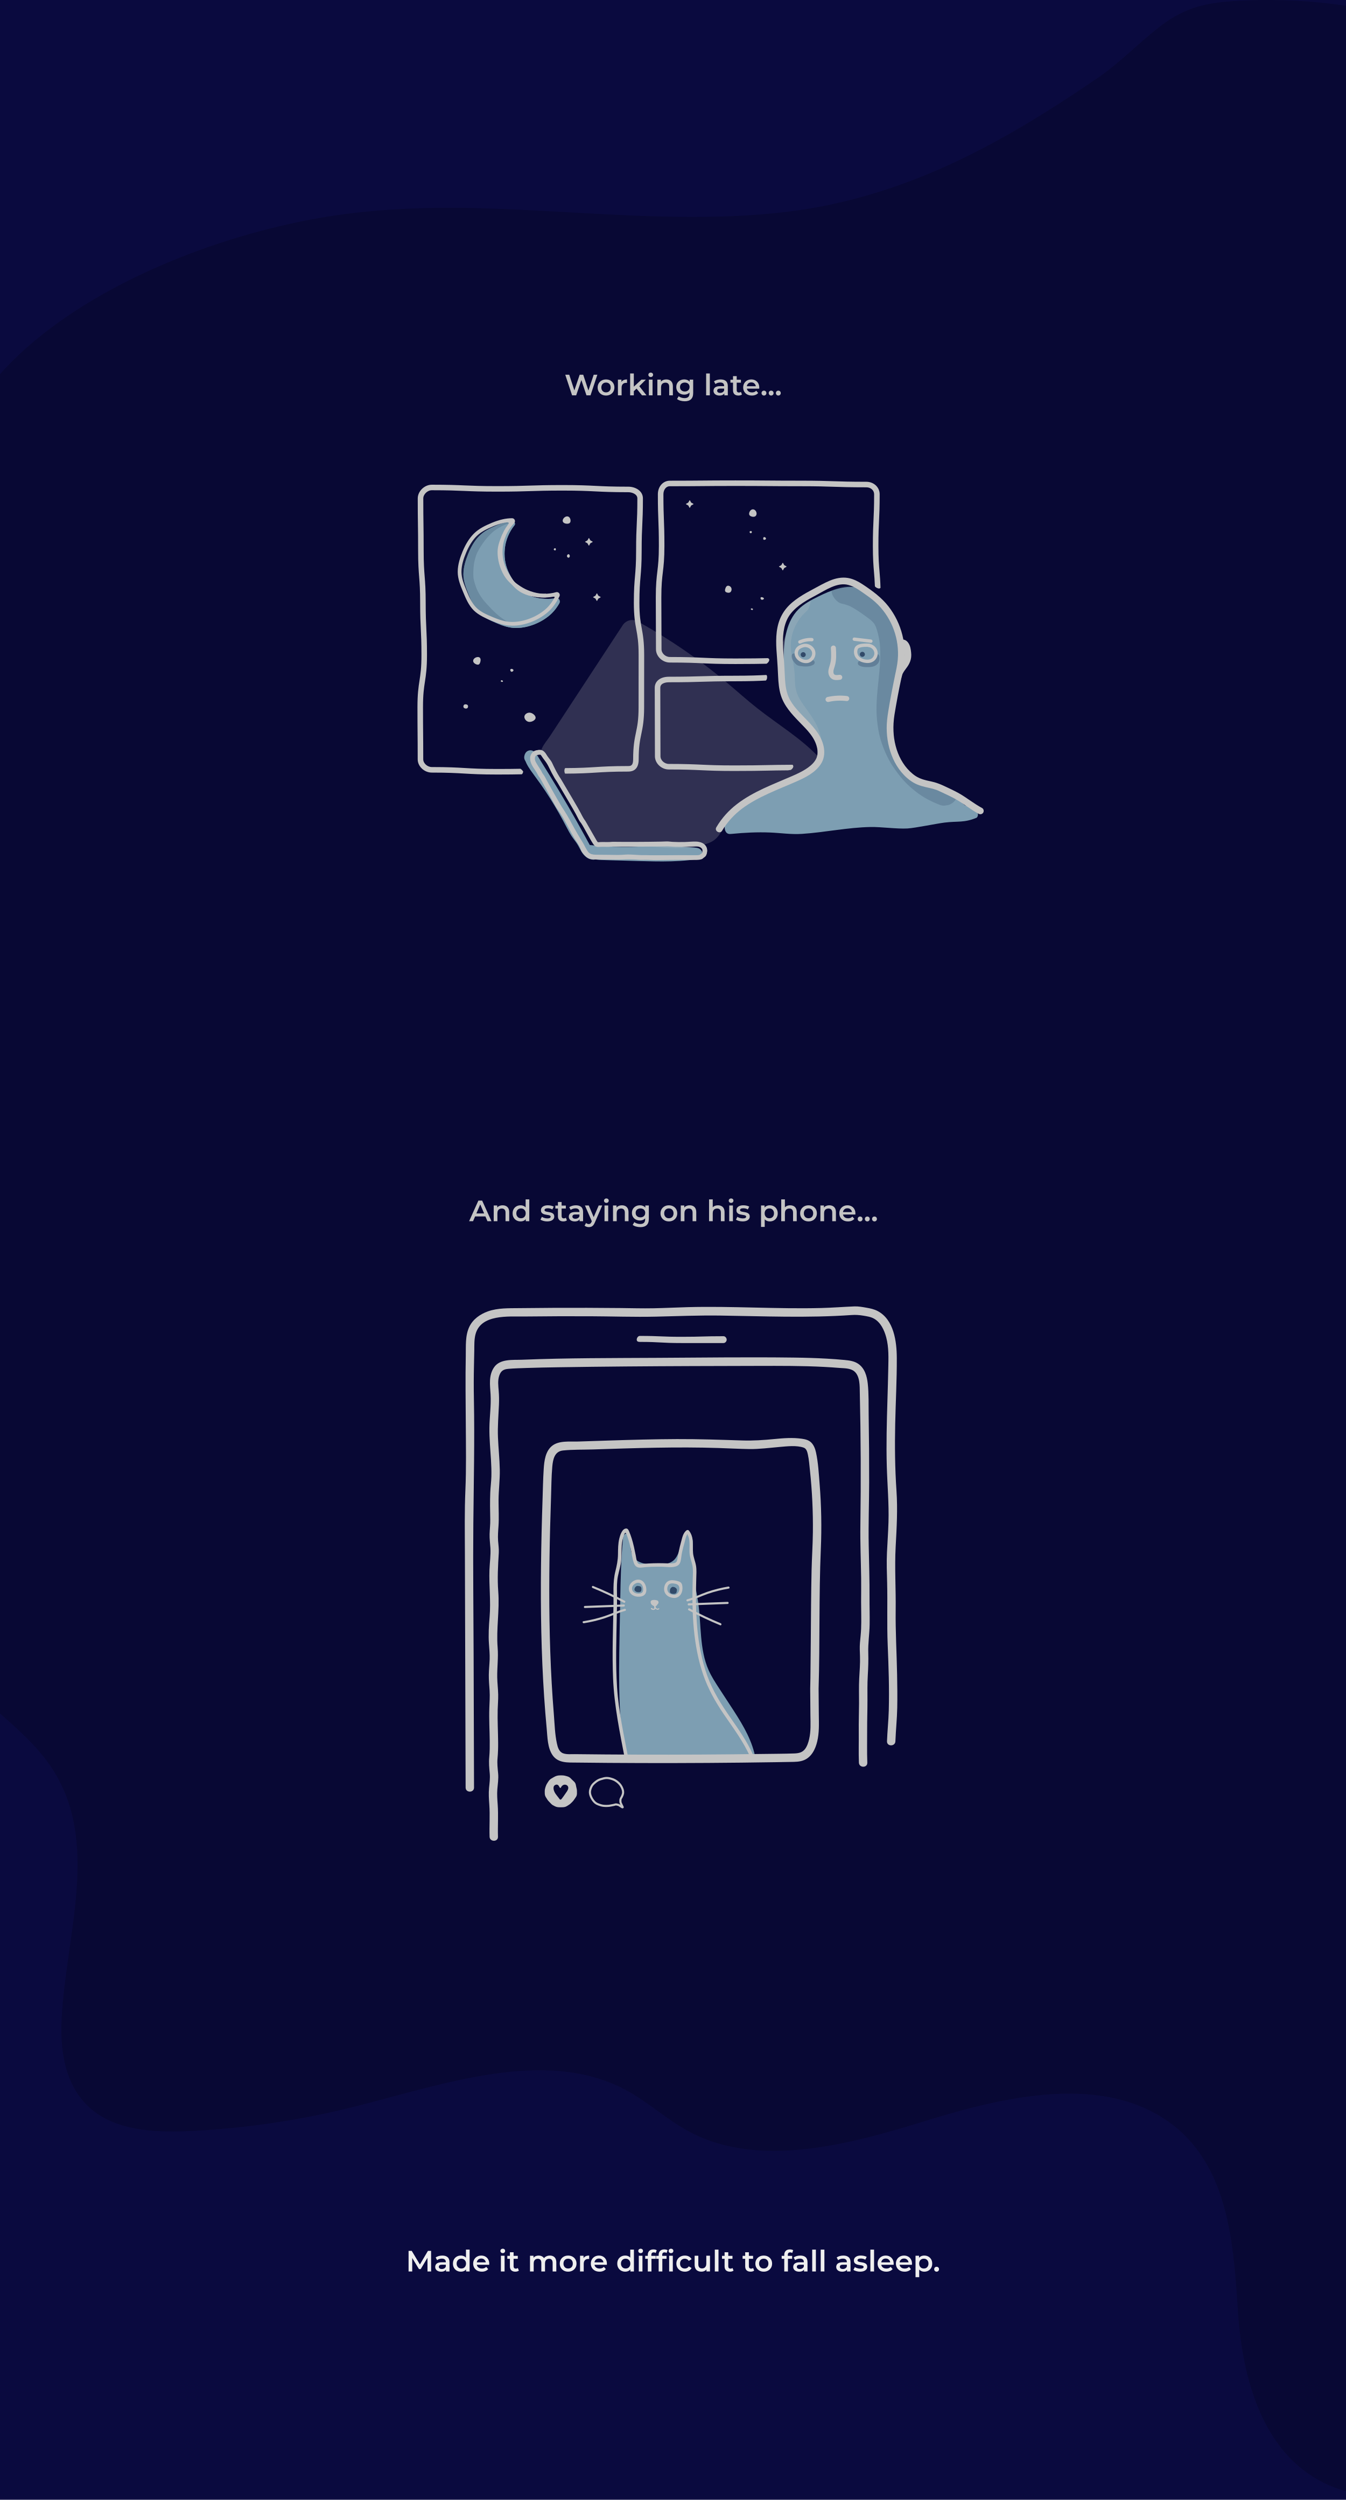 <?xml version="1.0" encoding="UTF-8"?><svg xmlns="http://www.w3.org/2000/svg" viewBox="0 0 1920 3564.72"><defs><style>.f,.g,.h{fill:none;}.g{stroke-width:3px;}.g,.h{stroke:#efefef;stroke-miterlimit:10;}.i,.j{fill:#efefef;}.k{fill:#98c1d9;}.l{fill:#0a0a3f;}.m,.n{fill:#3d5a80;}.j{opacity:.21;}.o{opacity:.18;}.p,.n{opacity:.25;}.q{opacity:.36;}</style></defs><g id="a"/><g id="b"><g id="c"><rect class="l" x="0" width="1920" height="3564.72"/></g><g id="d"><g><path class="i" d="M582.81,3239.16v-29.4h4.49l12.85,21.46h-2.35l12.64-21.46h4.49l.04,29.4h-5.17l-.04-21.29h1.09l-10.75,17.93h-2.44l-10.92-17.93h1.26v21.29h-5.21Z"/><path class="i" d="M629.17,3239.45c-1.68,0-3.15-.29-4.41-.86-1.26-.57-2.23-1.37-2.92-2.39-.69-1.02-1.03-2.18-1.03-3.46s.3-2.39,.9-3.4c.6-1.01,1.59-1.81,2.96-2.39,1.37-.59,3.19-.88,5.46-.88h6.51v3.49h-6.13c-1.79,0-3,.29-3.61,.86-.62,.57-.92,1.28-.92,2.12,0,.95,.38,1.71,1.13,2.27,.76,.56,1.81,.84,3.15,.84s2.44-.29,3.47-.88c1.02-.59,1.76-1.46,2.2-2.6l.88,3.15c-.5,1.32-1.41,2.34-2.71,3.07-1.3,.73-2.95,1.09-4.94,1.09Zm7.06-.29v-4.54l-.29-.97v-7.94c0-1.54-.46-2.74-1.39-3.59-.92-.85-2.32-1.28-4.2-1.28-1.26,0-2.5,.2-3.72,.59-1.22,.39-2.25,.94-3.09,1.64l-2.06-3.82c1.2-.92,2.64-1.62,4.31-2.08,1.67-.46,3.39-.69,5.19-.69,3.25,0,5.76,.78,7.54,2.33,1.78,1.55,2.67,3.96,2.67,7.2v13.15h-4.96Z"/><path class="i" d="M657.44,3239.45c-2.16,0-4.1-.48-5.82-1.45-1.72-.97-3.07-2.3-4.05-4.01-.98-1.71-1.47-3.72-1.47-6.05s.49-4.34,1.47-6.05c.98-1.71,2.33-3.04,4.05-3.99,1.72-.95,3.66-1.43,5.82-1.43,1.88,0,3.56,.41,5.04,1.24,1.48,.83,2.66,2.08,3.53,3.76,.87,1.68,1.3,3.84,1.3,6.47s-.42,4.75-1.26,6.45c-.84,1.69-2,2.96-3.49,3.8-1.48,.84-3.19,1.26-5.12,1.26Zm.63-4.49c1.26,0,2.39-.28,3.38-.84,.99-.56,1.79-1.37,2.39-2.44s.9-2.31,.9-3.74-.3-2.71-.9-3.76c-.6-1.05-1.4-1.85-2.39-2.42-.99-.56-2.12-.84-3.38-.84s-2.39,.28-3.38,.84c-.99,.56-1.79,1.36-2.39,2.42-.6,1.05-.9,2.3-.9,3.76s.3,2.67,.9,3.74c.6,1.06,1.4,1.88,2.39,2.44,.99,.56,2.12,.84,3.38,.84Zm6.8,4.2v-5.29l.21-5.96-.42-5.96v-13.94h5.21v31.16h-5Z"/><path class="i" d="M687.34,3239.45c-2.49,0-4.67-.5-6.53-1.49-1.86-.99-3.3-2.36-4.33-4.09-1.02-1.74-1.53-3.71-1.53-5.92s.5-4.22,1.49-5.94c.99-1.72,2.37-3.07,4.12-4.05,1.75-.98,3.74-1.47,5.98-1.47s4.13,.48,5.84,1.43c1.71,.95,3.05,2.3,4.03,4.03,.98,1.74,1.47,3.78,1.47,6.13,0,.22,0,.48-.02,.76-.01,.28-.04,.55-.06,.8h-18.69v-3.49h15.92l-2.06,1.09c.03-1.29-.24-2.42-.8-3.4-.56-.98-1.32-1.75-2.29-2.31-.97-.56-2.08-.84-3.34-.84s-2.42,.28-3.38,.84c-.97,.56-1.72,1.34-2.27,2.33s-.82,2.16-.82,3.51v.84c0,1.34,.31,2.53,.92,3.57,.62,1.04,1.48,1.83,2.6,2.39,1.12,.56,2.41,.84,3.86,.84,1.26,0,2.39-.2,3.4-.59,1.01-.39,1.9-1.01,2.69-1.85l2.81,3.23c-1.01,1.18-2.28,2.08-3.8,2.71-1.53,.63-3.27,.95-5.23,.95Z"/><path class="i" d="M717.16,3213.03c-.98,0-1.78-.31-2.42-.92-.63-.62-.94-1.36-.94-2.23s.31-1.64,.94-2.25c.63-.6,1.43-.9,2.42-.9s1.79,.29,2.42,.86,.95,1.3,.95,2.16c0,.92-.31,1.7-.92,2.33-.62,.63-1.43,.95-2.44,.95Zm-2.65,26.12v-22.43h5.25v22.43h-5.25Z"/><path class="i" d="M723.67,3221.1v-4.2h14.95v4.2h-14.95Zm11.42,18.35c-2.46,0-4.37-.64-5.71-1.91-1.34-1.27-2.02-3.16-2.02-5.65v-20.12h5.25v19.99c0,1.06,.27,1.89,.82,2.48s1.31,.88,2.29,.88c1.18,0,2.16-.31,2.94-.92l1.47,3.74c-.62,.5-1.37,.88-2.27,1.13-.9,.25-1.82,.38-2.77,.38Z"/><path class="i" d="M784.36,3216.48c1.79,0,3.38,.35,4.77,1.05,1.39,.7,2.47,1.77,3.25,3.21,.78,1.44,1.18,3.3,1.18,5.57v12.85h-5.25v-12.18c0-1.99-.43-3.47-1.3-4.45-.87-.98-2.11-1.47-3.74-1.47-1.15,0-2.16,.25-3.04,.76-.88,.5-1.57,1.25-2.06,2.23-.49,.98-.74,2.23-.74,3.74v11.38h-5.25v-12.18c0-1.99-.43-3.47-1.3-4.45-.87-.98-2.11-1.47-3.74-1.47-1.15,0-2.16,.25-3.05,.76-.88,.5-1.57,1.25-2.06,2.23-.49,.98-.74,2.23-.74,3.74v11.38h-5.25v-22.43h5v5.96l-.88-1.76c.76-1.46,1.85-2.56,3.3-3.32,1.44-.76,3.09-1.13,4.94-1.13,2.1,0,3.93,.52,5.48,1.55,1.55,1.04,2.58,2.6,3.09,4.7l-2.06-.71c.73-1.68,1.93-3.02,3.61-4.03s3.63-1.51,5.84-1.51Z"/><path class="i" d="M810.4,3239.45c-2.3,0-4.34-.5-6.13-1.49-1.79-.99-3.21-2.36-4.24-4.09-1.04-1.74-1.55-3.71-1.55-5.92s.52-4.22,1.55-5.94c1.04-1.72,2.45-3.07,4.24-4.05,1.79-.98,3.84-1.47,6.13-1.47s4.39,.49,6.2,1.47c1.81,.98,3.22,2.32,4.24,4.03,1.02,1.71,1.53,3.7,1.53,5.96s-.51,4.19-1.53,5.92c-1.02,1.74-2.44,3.1-4.24,4.09-1.81,.99-3.87,1.49-6.2,1.49Zm0-4.49c1.29,0,2.44-.28,3.44-.84,1.01-.56,1.8-1.37,2.37-2.44,.57-1.06,.86-2.31,.86-3.74s-.29-2.71-.86-3.76c-.57-1.05-1.36-1.85-2.37-2.42-1.01-.56-2.14-.84-3.4-.84s-2.43,.28-3.42,.84c-.99,.56-1.79,1.36-2.37,2.42-.59,1.05-.88,2.3-.88,3.76s.29,2.67,.88,3.74,1.38,1.88,2.37,2.44c.99,.56,2.12,.84,3.38,.84Z"/><path class="i" d="M827.41,3239.16v-22.43h5v6.17l-.59-1.81c.67-1.51,1.73-2.66,3.17-3.44,1.44-.78,3.24-1.18,5.4-1.18v5c-.22-.06-.43-.09-.63-.11-.2-.01-.39-.02-.59-.02-1.99,0-3.57,.58-4.75,1.74-1.18,1.16-1.76,2.89-1.76,5.19v10.88h-5.25Z"/><path class="i" d="M855.17,3239.45c-2.49,0-4.67-.5-6.53-1.49-1.86-.99-3.3-2.36-4.33-4.09-1.02-1.74-1.53-3.71-1.53-5.92s.5-4.22,1.49-5.94c.99-1.72,2.37-3.07,4.12-4.05,1.75-.98,3.74-1.47,5.98-1.47s4.13,.48,5.84,1.43c1.71,.95,3.05,2.3,4.03,4.03,.98,1.74,1.47,3.78,1.47,6.13,0,.22,0,.48-.02,.76-.01,.28-.04,.55-.06,.8h-18.69v-3.49h15.92l-2.06,1.09c.03-1.29-.24-2.42-.8-3.4-.56-.98-1.32-1.75-2.29-2.31-.97-.56-2.08-.84-3.34-.84s-2.42,.28-3.38,.84c-.97,.56-1.72,1.34-2.27,2.33s-.82,2.16-.82,3.51v.84c0,1.34,.31,2.53,.92,3.57,.62,1.04,1.48,1.83,2.6,2.39,1.12,.56,2.41,.84,3.86,.84,1.26,0,2.39-.2,3.4-.59,1.01-.39,1.9-1.01,2.69-1.85l2.81,3.23c-1.01,1.18-2.28,2.08-3.8,2.71-1.53,.63-3.27,.95-5.23,.95Z"/><path class="i" d="M891.83,3239.45c-2.16,0-4.09-.48-5.82-1.45-1.72-.97-3.07-2.3-4.05-4.01-.98-1.71-1.47-3.72-1.47-6.05s.49-4.34,1.47-6.05c.98-1.71,2.33-3.04,4.05-3.99,1.72-.95,3.66-1.43,5.82-1.43,1.88,0,3.56,.41,5.04,1.24,1.48,.83,2.66,2.08,3.53,3.76,.87,1.68,1.3,3.84,1.3,6.47s-.42,4.75-1.26,6.45-2,2.96-3.49,3.8-3.19,1.26-5.12,1.26Zm.63-4.49c1.26,0,2.39-.28,3.38-.84,.99-.56,1.79-1.37,2.39-2.44,.6-1.06,.9-2.31,.9-3.74s-.3-2.71-.9-3.76c-.6-1.05-1.4-1.85-2.39-2.42-.99-.56-2.12-.84-3.38-.84s-2.39,.28-3.38,.84-1.79,1.36-2.39,2.42c-.6,1.05-.9,2.3-.9,3.76s.3,2.67,.9,3.74c.6,1.06,1.4,1.88,2.39,2.44,.99,.56,2.12,.84,3.38,.84Zm6.8,4.2v-5.29l.21-5.96-.42-5.96v-13.94h5.21v31.16h-5Z"/><path class="i" d="M913.84,3213.03c-.98,0-1.79-.31-2.42-.92-.63-.62-.94-1.36-.94-2.23s.31-1.64,.94-2.25c.63-.6,1.43-.9,2.42-.9s1.79,.29,2.42,.86,.95,1.3,.95,2.16c0,.92-.31,1.7-.92,2.33-.62,.63-1.43,.95-2.44,.95Zm-2.65,26.12v-22.43h5.25v22.43h-5.25Z"/><path class="i" d="M920.35,3221.1v-4.2h14.95v4.2h-14.95Zm3.7,18.06v-23.69c0-2.35,.69-4.23,2.08-5.65,1.39-1.41,3.37-2.12,5.94-2.12,.92,0,1.8,.1,2.62,.29,.83,.2,1.52,.5,2.08,.92l-1.43,3.95c-.39-.31-.84-.54-1.34-.69-.5-.15-1.02-.23-1.55-.23-1.09,0-1.92,.3-2.48,.9-.56,.6-.84,1.51-.84,2.71v2.52l.17,2.35v18.73h-5.25Z"/><path class="i" d="M935.85,3221.1v-4.2h14.95v4.2h-14.95Zm3.7,18.06v-23.69c0-2.35,.69-4.23,2.08-5.65,1.39-1.41,3.37-2.12,5.94-2.12,.92,0,1.8,.1,2.62,.29,.83,.2,1.52,.5,2.08,.92l-1.43,3.95c-.39-.31-.84-.54-1.34-.69-.5-.15-1.02-.23-1.55-.23-1.09,0-1.92,.3-2.48,.9-.56,.6-.84,1.51-.84,2.71v2.52l.17,2.35v18.73h-5.25Zm17.6-26.12c-.98,0-1.79-.31-2.42-.92-.63-.62-.94-1.36-.94-2.23s.31-1.64,.94-2.25c.63-.6,1.43-.9,2.42-.9s1.79,.29,2.42,.86,.95,1.3,.95,2.16c0,.92-.31,1.7-.92,2.33-.62,.63-1.43,.95-2.44,.95Zm-2.65,26.12v-22.43h5.25v22.43h-5.25Z"/><path class="i" d="M976.93,3239.45c-2.35,0-4.45-.5-6.28-1.49-1.83-.99-3.27-2.36-4.3-4.09-1.04-1.74-1.55-3.71-1.55-5.92s.52-4.22,1.55-5.94c1.04-1.72,2.47-3.07,4.3-4.05,1.83-.98,3.93-1.47,6.28-1.47,2.18,0,4.11,.44,5.77,1.32,1.67,.88,2.93,2.18,3.8,3.89l-4.03,2.35c-.67-1.06-1.49-1.85-2.46-2.35s-2.01-.76-3.13-.76c-1.29,0-2.45,.28-3.49,.84-1.04,.56-1.85,1.36-2.44,2.42-.59,1.05-.88,2.3-.88,3.76s.29,2.71,.88,3.76c.59,1.05,1.4,1.86,2.44,2.42,1.04,.56,2.2,.84,3.49,.84,1.12,0,2.16-.25,3.13-.76s1.79-1.29,2.46-2.35l4.03,2.35c-.87,1.68-2.13,2.98-3.8,3.88-1.67,.91-3.59,1.37-5.77,1.37Z"/><path class="i" d="M1000.53,3239.45c-1.9,0-3.58-.36-5.04-1.07-1.46-.71-2.59-1.81-3.4-3.28-.81-1.47-1.22-3.33-1.22-5.57v-12.81h5.25v12.1c0,2.02,.45,3.52,1.36,4.51,.91,.99,2.21,1.49,3.89,1.49,1.23,0,2.3-.25,3.21-.76,.91-.5,1.62-1.26,2.14-2.27,.52-1.01,.78-2.25,.78-3.74v-11.34h5.25v22.43h-5v-6.05l.88,1.85c-.76,1.46-1.86,2.57-3.32,3.34-1.46,.77-3.05,1.16-4.79,1.16Z"/><path class="i" d="M1019.64,3239.16v-31.16h5.25v31.16h-5.25Z"/><path class="i" d="M1029.89,3221.1v-4.2h14.95v4.2h-14.95Zm11.42,18.35c-2.46,0-4.37-.64-5.71-1.91-1.34-1.27-2.02-3.16-2.02-5.65v-20.12h5.25v19.99c0,1.06,.27,1.89,.82,2.48,.55,.59,1.31,.88,2.29,.88,1.18,0,2.16-.31,2.94-.92l1.47,3.74c-.62,.5-1.37,.88-2.27,1.13-.9,.25-1.82,.38-2.77,.38Z"/><path class="i" d="M1059.28,3221.1v-4.2h14.95v4.2h-14.95Zm11.42,18.35c-2.46,0-4.37-.64-5.71-1.91-1.34-1.27-2.02-3.16-2.02-5.65v-20.12h5.25v19.99c0,1.06,.27,1.89,.82,2.48,.55,.59,1.31,.88,2.29,.88,1.18,0,2.16-.31,2.94-.92l1.47,3.74c-.62,.5-1.37,.88-2.27,1.13-.9,.25-1.82,.38-2.77,.38Z"/><path class="i" d="M1089.4,3239.45c-2.3,0-4.34-.5-6.13-1.49-1.79-.99-3.21-2.36-4.24-4.09-1.04-1.74-1.55-3.71-1.55-5.92s.52-4.22,1.55-5.94c1.04-1.72,2.45-3.07,4.24-4.05,1.79-.98,3.84-1.47,6.13-1.47s4.39,.49,6.19,1.47c1.81,.98,3.22,2.32,4.24,4.03,1.02,1.71,1.53,3.7,1.53,5.96s-.51,4.19-1.53,5.92c-1.02,1.74-2.44,3.1-4.24,4.09-1.81,.99-3.87,1.49-6.19,1.49Zm0-4.49c1.29,0,2.44-.28,3.44-.84,1.01-.56,1.8-1.37,2.37-2.44s.86-2.31,.86-3.74-.29-2.71-.86-3.76c-.57-1.05-1.37-1.85-2.37-2.42s-2.14-.84-3.4-.84-2.43,.28-3.42,.84-1.78,1.36-2.37,2.42c-.59,1.05-.88,2.3-.88,3.76s.29,2.67,.88,3.74c.59,1.06,1.38,1.88,2.37,2.44,.99,.56,2.12,.84,3.38,.84Z"/><path class="i" d="M1115.02,3221.1v-4.2h14.95v4.2h-14.95Zm3.7,18.06v-23.69c0-2.35,.69-4.23,2.08-5.65,1.39-1.41,3.37-2.12,5.94-2.12,.92,0,1.8,.1,2.62,.29,.83,.2,1.52,.5,2.08,.92l-1.43,3.95c-.39-.31-.84-.54-1.34-.69-.5-.15-1.02-.23-1.55-.23-1.09,0-1.92,.3-2.48,.9-.56,.6-.84,1.51-.84,2.71v2.52l.17,2.35v18.73h-5.25Z"/><path class="i" d="M1139.84,3239.45c-1.68,0-3.15-.29-4.41-.86-1.26-.57-2.23-1.37-2.92-2.39-.69-1.02-1.03-2.18-1.03-3.46s.3-2.39,.9-3.4c.6-1.01,1.59-1.81,2.96-2.39s3.19-.88,5.46-.88h6.51v3.49h-6.13c-1.79,0-3,.29-3.61,.86-.62,.57-.92,1.28-.92,2.12,0,.95,.38,1.71,1.13,2.27,.76,.56,1.81,.84,3.15,.84s2.44-.29,3.46-.88,1.76-1.46,2.21-2.6l.88,3.15c-.5,1.32-1.41,2.34-2.71,3.07-1.3,.73-2.95,1.09-4.93,1.09Zm7.06-.29v-4.54l-.29-.97v-7.94c0-1.54-.46-2.74-1.39-3.59-.92-.85-2.32-1.28-4.2-1.28-1.26,0-2.5,.2-3.72,.59-1.22,.39-2.25,.94-3.09,1.64l-2.06-3.82c1.2-.92,2.64-1.62,4.31-2.08,1.67-.46,3.39-.69,5.19-.69,3.25,0,5.76,.78,7.54,2.33,1.78,1.55,2.67,3.96,2.67,7.2v13.15h-4.96Z"/><path class="i" d="M1158.57,3239.16v-31.16h5.25v31.16h-5.25Z"/><path class="i" d="M1170.71,3239.16v-31.16h5.25v31.16h-5.25Z"/><path class="i" d="M1201.2,3239.45c-1.68,0-3.15-.29-4.41-.86-1.26-.57-2.23-1.37-2.92-2.39-.69-1.02-1.03-2.18-1.03-3.46s.3-2.39,.9-3.4c.6-1.01,1.59-1.81,2.96-2.39s3.19-.88,5.46-.88h6.51v3.49h-6.13c-1.79,0-3,.29-3.61,.86-.62,.57-.92,1.28-.92,2.12,0,.95,.38,1.71,1.13,2.27,.76,.56,1.81,.84,3.15,.84s2.44-.29,3.46-.88,1.76-1.46,2.21-2.6l.88,3.15c-.5,1.32-1.41,2.34-2.71,3.07-1.3,.73-2.95,1.09-4.93,1.09Zm7.06-.29v-4.54l-.29-.97v-7.94c0-1.54-.46-2.74-1.39-3.59-.92-.85-2.32-1.28-4.2-1.28-1.26,0-2.5,.2-3.72,.59-1.22,.39-2.25,.94-3.09,1.64l-2.06-3.82c1.2-.92,2.64-1.62,4.31-2.08,1.67-.46,3.39-.69,5.19-.69,3.25,0,5.76,.78,7.54,2.33,1.78,1.55,2.67,3.96,2.67,7.2v13.15h-4.96Z"/><path class="i" d="M1226.86,3239.45c-1.88,0-3.67-.25-5.4-.74-1.72-.49-3.09-1.08-4.09-1.78l2.02-3.99c1.01,.64,2.21,1.18,3.61,1.6s2.8,.63,4.2,.63c1.65,0,2.85-.22,3.59-.67,.74-.45,1.11-1.05,1.11-1.81,0-.62-.25-1.08-.76-1.41-.5-.32-1.16-.57-1.97-.74s-1.71-.32-2.71-.46c-.99-.14-1.99-.33-2.98-.57-.99-.24-1.9-.59-2.71-1.05-.81-.46-1.47-1.08-1.97-1.87-.5-.78-.76-1.82-.76-3.11,0-1.43,.41-2.67,1.22-3.72,.81-1.05,1.95-1.86,3.42-2.44,1.47-.57,3.21-.86,5.23-.86,1.51,0,3.04,.17,4.58,.5s2.81,.81,3.82,1.43l-2.02,3.99c-1.06-.64-2.13-1.08-3.21-1.32-1.08-.24-2.15-.36-3.21-.36-1.6,0-2.78,.24-3.55,.71-.77,.48-1.16,1.08-1.16,1.81,0,.67,.25,1.18,.76,1.51,.5,.34,1.16,.6,1.97,.8,.81,.2,1.71,.36,2.71,.48,.99,.13,1.98,.32,2.96,.57,.98,.25,1.88,.59,2.71,1.03,.83,.43,1.49,1.04,2,1.83,.5,.78,.76,1.81,.76,3.07,0,1.4-.41,2.62-1.24,3.65-.83,1.04-2,1.84-3.51,2.42-1.51,.57-3.32,.86-5.42,.86Z"/><path class="i" d="M1241.56,3239.16v-31.16h5.25v31.16h-5.25Z"/><path class="i" d="M1264.24,3239.45c-2.49,0-4.67-.5-6.53-1.49-1.86-.99-3.3-2.36-4.33-4.09-1.02-1.74-1.53-3.71-1.53-5.92s.5-4.22,1.49-5.94c.99-1.72,2.37-3.07,4.12-4.05,1.75-.98,3.74-1.47,5.99-1.47s4.13,.48,5.84,1.43c1.71,.95,3.05,2.3,4.03,4.03s1.47,3.78,1.47,6.13c0,.22,0,.48-.02,.76-.01,.28-.04,.55-.06,.8h-18.69v-3.49h15.92l-2.06,1.09c.03-1.29-.24-2.42-.8-3.4-.56-.98-1.32-1.75-2.29-2.31-.97-.56-2.08-.84-3.34-.84s-2.42,.28-3.38,.84c-.97,.56-1.72,1.34-2.27,2.33s-.82,2.16-.82,3.51v.84c0,1.34,.31,2.53,.92,3.57s1.48,1.83,2.6,2.39c1.12,.56,2.41,.84,3.86,.84,1.26,0,2.39-.2,3.4-.59,1.01-.39,1.9-1.01,2.69-1.85l2.81,3.23c-1.01,1.18-2.27,2.08-3.8,2.71s-3.27,.95-5.23,.95Z"/><path class="i" d="M1290.37,3239.45c-2.49,0-4.67-.5-6.53-1.49-1.86-.99-3.3-2.36-4.33-4.09-1.02-1.74-1.53-3.71-1.53-5.92s.5-4.22,1.49-5.94c.99-1.72,2.37-3.07,4.12-4.05,1.75-.98,3.74-1.47,5.99-1.47s4.13,.48,5.84,1.43c1.71,.95,3.05,2.3,4.03,4.03s1.47,3.78,1.47,6.13c0,.22,0,.48-.02,.76-.01,.28-.04,.55-.06,.8h-18.69v-3.49h15.92l-2.06,1.09c.03-1.29-.24-2.42-.8-3.4-.56-.98-1.32-1.75-2.29-2.31-.97-.56-2.08-.84-3.34-.84s-2.42,.28-3.38,.84c-.97,.56-1.72,1.34-2.27,2.33s-.82,2.16-.82,3.51v.84c0,1.34,.31,2.53,.92,3.57s1.48,1.83,2.6,2.39c1.12,.56,2.41,.84,3.86,.84,1.26,0,2.39-.2,3.4-.59,1.01-.39,1.9-1.01,2.69-1.85l2.81,3.23c-1.01,1.18-2.27,2.08-3.8,2.71s-3.27,.95-5.23,.95Z"/><path class="i" d="M1305.95,3247.31v-30.58h5v5.29l-.17,5.96,.42,5.96v13.36h-5.25Zm12.43-7.85c-1.82,0-3.48-.42-4.98-1.26-1.5-.84-2.69-2.11-3.57-3.8s-1.32-3.84-1.32-6.45,.43-4.79,1.28-6.47c.85-1.68,2.02-2.93,3.51-3.76,1.48-.83,3.18-1.24,5.08-1.24,2.21,0,4.17,.48,5.86,1.43,1.69,.95,3.04,2.28,4.03,3.99s1.49,3.72,1.49,6.05-.5,4.35-1.49,6.07c-.99,1.72-2.34,3.06-4.03,4.01-1.69,.95-3.65,1.43-5.86,1.43Zm-.59-4.49c1.26,0,2.39-.28,3.38-.84,.99-.56,1.79-1.37,2.37-2.44s.88-2.31,.88-3.74-.29-2.71-.88-3.76c-.59-1.05-1.38-1.85-2.37-2.42-.99-.56-2.12-.84-3.38-.84s-2.39,.28-3.4,.84-1.81,1.36-2.39,2.42c-.59,1.05-.88,2.3-.88,3.76s.29,2.67,.88,3.74,1.39,1.88,2.39,2.44c1.01,.56,2.14,.84,3.4,.84Z"/><path class="i" d="M1336.02,3239.45c-.95,0-1.76-.33-2.44-.99-.67-.66-1.01-1.49-1.01-2.5,0-1.06,.34-1.91,1.01-2.54,.67-.63,1.48-.94,2.44-.94s1.76,.31,2.44,.94c.67,.63,1.01,1.48,1.01,2.54,0,1.01-.34,1.84-1.01,2.5-.67,.66-1.48,.99-2.44,.99Z"/></g><g><path class="f" d="M1282.91,914.81l6.3,2.42c6.78,2.6,14.08,5.64,17.62,11.97,3.67,6.56,2.06,15.13-2.34,21.22-4.4,6.09-11.12,10.09-17.98,13.16-5.52,2.47-11.31,4.48-16.3,7.89-4.99,3.42-9.21,8.6-9.69,14.63"/><path class="k" d="M1376.96,1148.58c-1.39-.38-6.74-5.8-11.17-10.32,.23-.35,.43-.72,.58-1.13,.61-1.6,.63-2.98,.21-4.22-3.33-.92-6.67-1.81-9.99-2.78-6.26-1.82-12.35-4.14-18.65-5.82-10.63-2.83-21.51-4.79-31.46-9.67-10.51-5.15-19.68-13.55-25.31-23.85-5.28-9.66-7.72-20.55-12.31-30.51-1.46-3.17,1.28-6.06,3.85-6.11-.5-4.85-.6-9.79-.6-14.63-.03-25.15,2.06-51.7,13.8-73.6-4.32-23.82-5-48.4-6.01-72.56-3.12-5.23-6.35-10.68-9.85-16.91-10.22-18.19-26.32-34.89-47.18-38.69-19.22-3.5-38.54,4.45-55.99,13.05-10.11,4.98-20.24,10.36-28.11,18.31-16.61,16.78-20.39,41.92-20.86,65.27-.63,31.27-3.66,72.54,22.93,89.31,11.35,7.16,28.11,24.56,31.16,39.04,2.71,12.88-9.58,24.06-18.36,34.02-8.78,9.96-24.64,12.72-36.07,19.64-7.31,4.42-19.7,9.56-28.06,11.48-7.61,1.75-6.42,4.94-14.15,6.07-.3,.04-.59,.11-.89,.16-.07,1.19-.65,2.34-1.88,3.07-5.67,3.34-11.91,5.92-18.12,8.52-6.94,2.9-13.65,10.69-18.62,16.12-1.16,1.27-3.99,3.5-4.49,5.13-1.07,3.5,.43,1.57,1.23,4.56,.82,3.07,.97,5.82,1.21,9.46,.21,3.17,1.59,6.61,4.52,7.82,1.72,.71,3.66,.53,5.52,.34,18.03-1.78,36.34-2.67,54.46-1.96,15.32,.61,29.99,2.98,45.69,1.96,32.77-2.14,65.04-9.23,97.95-9.82,15.14-.27,37.29,2.93,52.41,2.1,11.09-.61,41.9-7.04,52.93-8.39,19.29-2.36,27.61,.54,45.59-6.81,1.76-.72,8.38-11.01-15.9-17.64Z"/><path class="i" d="M1182.14,1000.91c4.52-1.01,7.91-1.48,12.5-1.7,4.4-.21,8.82-.03,13.19,.5,1.88,.23,3.68-1.82,3.6-3.6-.1-2.15-1.59-3.36-3.6-3.6-9.21-1.11-18.56-.57-27.61,1.46-1.84,.41-3.1,2.64-2.52,4.43,.63,1.93,2.46,2.96,4.43,2.52h0Z"/><path class="i" d="M1218.61,913.89l23.65,2.82c1.29,.15,2.4-1.21,2.4-2.4,0-1.43-1.11-2.25-2.4-2.4l-23.65-2.82c-1.29-.15-2.4,1.21-2.4,2.4,0,1.43,1.11,2.25,2.4,2.4h0Z"/><path class="i" d="M1158.11,909.73c-6.34-.33-12.62,.98-18.36,3.64-1.18,.55-1.47,2.24-.86,3.29,.71,1.21,2.11,1.41,3.29,.86,5-2.32,10.46-3.27,15.94-2.98,1.3,.07,2.4-1.15,2.4-2.4,0-1.36-1.1-2.33-2.4-2.4h0Z"/><path class="i" d="M1185.21,924.13c.21,3.88,.42,7.77,.34,11.66-.04,2-.17,3.99-.39,5.97,0,0-.08,.61-.03,.26,.05-.39-.06,.37-.07,.44-.07,.43-.14,.86-.22,1.29-.19,1.04-.42,2.07-.7,3.1-.99,3.7-2.57,7.28-2.54,11.17,.02,3.94,1.58,7.66,4.86,9.95,3.59,2.51,8.29,1.93,12.34,1.31,1.87-.29,3.07-2.73,2.52-4.43-.66-2.03-2.43-2.83-4.43-2.52-.2,.03-.4,.06-.6,.09-.06,0-.58,.08-.13,.02s-.07,0-.14,.01c-.21,.02-.41,.05-.62,.07-.72,.07-1.45,.11-2.17,.1-.36,0-.71-.05-1.07-.06-.54-.02,.58,.14,.07,0-.14-.04-.29-.06-.44-.09-.34-.08-.66-.2-.99-.29-.39-.12,.14,.05,.19,.08-.21-.13-.43-.23-.64-.36-.13-.08-.25-.16-.37-.25,.57,.43,.16,.11,.06,0-.09-.1-.19-.22-.29-.31-.37-.32,.28,.49,.04,.06-.14-.25-.31-.48-.44-.73-.06-.11-.29-.66-.12-.22s-.04-.16-.07-.24c-.1-.32-.19-.65-.26-.98-.04-.19-.07-.38-.1-.58,0,.05,.04,.64,.05,.23,0-.74-.03-1.45,.02-2.19-.04,.58,.08-.47,.12-.64,.07-.35,.15-.7,.24-1.05,.22-.88,.48-1.74,.75-2.6,.51-1.63,1.04-3.25,1.43-4.92,.84-3.64,1.23-7.41,1.33-11.15,.11-4.08-.11-8.15-.33-12.22-.1-1.88-1.58-3.69-3.6-3.6-1.86,.08-3.71,1.59-3.6,3.6h0Z"/><g class="q"><path class="m" d="M1247.31,936.34c.09,1.26,.2,2.55,.04,3.81,.08-.64-.07,.2-.12,.38-.03,.09-.35,.92-.16,.51s-.19,.3-.23,.37c-.14,.23-.63,.66-.13,.21-.18,.16-.33,.36-.51,.53-.25,.23-.46,.39-.06,.1-.44,.32-.91,.61-1.39,.86-.31,.16-.56,.24-.09,.06-.28,.1-.56,.2-.84,.29-.65,.2-1.31,.32-1.97,.44-.26,.04-.24,.04,.05,0l-.37,.04c-.37,.03-.74,.06-1.11,.08-.62,.03-1.23,.05-1.85,.05-1.26,.02-2.52,.03-3.77-.02-.56-.02-1.11-.05-1.66-.1-.23-.02-1-.15-.36-.04-.32-.06-.65-.11-.97-.19-.53-.12-1.05-.28-1.56-.45-.92-.32,.53,.33-.33-.15-.29-.16-.57-.32-.85-.49-1.6-1-4.04-.39-4.93,1.29-.94,1.77-.42,3.86,1.29,4.93,2.8,1.75,6.1,2.29,9.36,2.4s6.53,.11,9.69-.54c3.2-.66,6.1-2.34,8.07-4.95,2.06-2.73,2.2-6.16,1.96-9.43-.13-1.88-1.56-3.69-3.6-3.6-1.84,.08-3.75,1.59-3.6,3.6h0Z"/></g><path class="i" d="M1239.86,917.82c-2.34-.22-4.7-.25-7.04-.11-2.69,.16-5.49,.47-8.03,1.4s-4.66,2.43-5.72,5.07c-1.25,3.11-1.28,6.77-.23,9.94,2.47,7.44,10.1,10.88,17.48,11.33,3.86,.24,7.72-.72,10.74-3.19,2.48-2.03,4.24-5.13,4.76-8.29,1.34-8.05-4.8-15.34-12.83-15.99-1.29-.1-2.4,1.18-2.4,2.4,0,1.39,1.1,2.3,2.4,2.4,4.58,.37,8.46,4.69,8.24,9.3-.1,2.13-1.13,4.43-2.75,6.03-1.8,1.79-4.45,2.58-7.13,2.57-2.88-.01-5.95-.69-8.52-1.99-2.35-1.19-4.26-3-5.17-5.3-.94-2.36-1.04-4.75-.27-7.12,.15-.47,.29-.66,.47-1.08,.14-.32-.27,.24,.08-.12,.17-.17,.33-.33,.51-.49,.19-.18-.11,.08-.13,.09,.1-.07,.2-.15,.31-.21,.16-.1,.33-.2,.5-.3,.21-.11,.42-.21,.63-.32,.24-.12-.06,.02-.1,.04,.17-.07,.33-.13,.5-.19,1.13-.41,2.3-.67,3.48-.87,.75-.12,.63-.11,1.44-.19,.66-.07,1.32-.12,1.98-.15,2.26-.12,4.54-.08,6.8,.13,1.29,.12,2.4-1.19,2.4-2.4,0-1.4-1.1-2.28-2.4-2.4h0Z"/><path class="m" d="M1230.11,936.7c1.88,0,3.69-1.66,3.6-3.6-.09-1.95-1.58-3.6-3.6-3.6-1.88,0-3.69,1.66-3.6,3.6,.09,1.95,1.58,3.6,3.6,3.6h0Z"/><g class="q"><path class="m" d="M1129.11,935.35c-.37,3.4,1.78,6.48,3.72,9.05,1.1,1.45,2.25,2.73,3.79,3.74,1.56,1.02,3.37,1.44,5.19,1.68,6.15,.83,12.93,1.31,18.48-1.97,1.62-.96,2.35-3.29,1.29-4.93-1.05-1.63-3.19-2.32-4.93-1.29-.28,.17-.57,.33-.86,.48-.15,.07-1.02,.42-.33,.16-.51,.19-1.02,.36-1.54,.49-.31,.08-.63,.15-.95,.21-.08,.02-1.14,.18-.33,.08-.54,.07-1.09,.11-1.64,.14-2.51,.12-5.02-.11-7.51-.37-.29-.03-.58-.06-.86-.09,.74,.09-.36-.07-.41-.08-.28-.06-.56-.12-.84-.2-.17-.04-.33-.1-.49-.15,.28,.13,.3,.14,.07,.03-.24-.13-.47-.26-.7-.4-.77-.47,.38,.42-.27-.22-.42-.42-.81-.84-1.2-1.29-.26-.3,.25,.37-.12-.17-.19-.26-.38-.53-.56-.79-.36-.52-.72-1.04-1.05-1.58-.15-.25-.29-.51-.44-.76-.48-.83,.09,.5-.19-.4-.04-.12-.21-1.09-.15-.35-.03-.34,0-.67,.03-1.01,.2-1.88-1.8-3.68-3.6-3.6-2.13,.1-3.38,1.59-3.6,3.6h0Z"/></g><path class="i" d="M1141.3,920.1c-5.39,1.55-8.55,7.34-7.83,12.76,.78,5.85,5.68,10.29,11.11,12.01,3.04,.96,6.59,1.18,9.61,.04,2.64-1,4.77-2.75,6.41-5.03,3.12-4.34,3.56-10.45,.64-15-3.34-5.21-9.88-8-15.89-6.51-5.38,1.33-9.19,4.44-9,5.69,1.62,10.49-.47,1.42,10.27-1.06,3.39-.78,7.22,.52,9.71,3.31s2.67,6.45,1.07,9.56c-.83,1.62-1.91,2.89-3.33,3.78-.88,.55-1.29,.74-2.31,.99-1.17,.29-2.42,.3-3.61,.15-3.97-.52-8.06-3.09-9.48-6.73-1.42-3.64,.48-8.64,4.13-9.69,2.97-.85,1.46-5.12-1.52-4.26h0Z"/><path class="m" d="M1145.73,937.18c1.88,0,3.69-1.66,3.6-3.6s-1.58-3.6-3.6-3.6c-1.88,0-3.69,1.66-3.6,3.6,.09,1.95,1.58,3.6,3.6,3.6h0Z"/><path class="i" d="M1286.58,921.34c.17,.03,.34,.09,.5,.12,.72,.14-.34-.07-.41-.19,.03,.06,.45,.25,.47,.26,.51,.28-.15,.2-.3-.26,.07,.22,.66,.63,.84,.81,.1,.11,.4,.52,.01-.02-.45-.63,.08,.13,.17,.27,.23,.36,.45,.73,.64,1.11,.04,.07,.28,.47,.28,.59,0-.06-.39-1.08-.1-.19,.3,.89,.58,1.78,.79,2.69,.11,.47,.2,.94,.28,1.41,.07,.37,.05,1.1,.22,1.43-.06-.11-.13-1.12-.03-.2,.03,.24,.05,.48,.08,.72,.05,.5,.1,1,.14,1.5,.08,1.01,.13,2.01,.12,3.02,0,.5-.02,1-.05,1.5-.02,.25-.04,.5-.06,.75-.07,.94,.13-.58,0,.01-.18,.82-.34,1.64-.59,2.45-.12,.38-.24,.76-.38,1.13-.07,.18-.14,.37-.21,.55-.31,.8,.35-.75,.09-.21-.65,1.36-1.35,2.67-2.17,3.94-1.59,2.47-3.44,4.75-5.1,7.17-2.15,3.13-3.89,6.61-4.75,10.32-.57,2.44,.76,5.32,3.36,5.91,2.46,.56,5.3-.74,5.91-3.36,.2-.84,.43-1.66,.71-2.47,.06-.16,.57-1.42,.23-.65-.3,.69-.03,.09,.04-.08,.12-.26,.24-.51,.37-.77,.7-1.41,1.54-2.75,2.43-4.05,1.79-2.61,3.81-5.06,5.47-7.75,2.2-3.55,3.64-7.42,4.13-11.57,.26-2.19,.19-4.39-.02-6.58-.22-2.35-.5-4.72-1.05-7.01-1.17-4.83-4.2-10.46-9.52-11.55-2.45-.51-5.31,.71-5.91,3.36-.55,2.4,.72,5.37,3.36,5.91h0Z"/><g><path class="k" d="M992.68,1213.44c-1.01,.16-2.02,.31-3.03,.45-.35,.05-2,.33-.52,.08-.54,.09-1.09,.14-1.63,.21-2.1,.27-4.2,.5-6.31,.72-4.21,.43-8.43,.75-12.66,1-8.46,.49-16.94,.66-25.42,.65-17.16-.02-34.31-.66-51.46-1.14l-25.87-.71c-3.96-.11-7.95-.08-11.9-.48-.23-.02-1.56-.17-.63-.07,.98,.1-.57-.11-.81-.16-.92-.18-1.83-.4-2.72-.69-.34-.11-.78-.37-1.13-.4,.87,.08,.84,.39,.32,.12-.18-.09-.36-.18-.54-.27-.36-.18-.7-.38-1.04-.59-.21-.13-.43-.27-.63-.41-.15-.1-.86-.64-.16-.09,.76,.59-.41-.37-.55-.5-.28-.25-.55-.51-.81-.78-.62-.63-1.14-1.35-1.74-1.99,0,0,.71,.98,.35,.44-.11-.16-.23-.31-.34-.47-.26-.37-.51-.74-.76-1.11-.49-.75-.96-1.52-1.42-2.3-1.99-3.42-3.81-6.94-5.7-10.41-4.09-7.49-8.22-14.95-12.41-22.39-8.4-14.94-16.99-29.77-25.77-44.49-8.7-14.6-17.59-29.08-26.66-43.45-2.25-3.56-4.34-7.34-6.99-10.63-1.48-1.84-3.58-3.22-5.94-3.54-3.33-.45-6.53,1.03-8.32,3.93-1.46,2.36-2.19,5.76-1.41,8.42,.23,.78,.61,1.55,1.01,2.26,.09,.16,.18,.35,.29,.49,.35,.46-.16-.46-.18-.5,.5,1.32,1.1,2.61,1.71,3.88,1.75,3.61,3.91,7,6.2,10.28,4.65,6.65,9.63,13.06,14.28,19.71,4.62,6.61,9.09,13.33,13.4,20.15,8.67,13.71,16.57,27.84,24.06,42.23,1.84,3.54,3.73,7.07,5.88,10.43,2.14,3.35,4.63,6.46,6.94,9.7,2.29,3.21,4.12,6.6,5.94,10.09s3.99,7.13,7.02,9.8c3.4,2.99,7.47,4.99,12.08,5.04,3.11,.03,6.08-2.75,5.94-5.94-.15-3.24-2.61-5.9-5.94-5.94-.36,0-.75-.07-1.11-.05,1.28-.06,.98,.17,.49,.03-.18-.05-.36-.09-.53-.14-.23-.07-1.36-.51-.5-.12s-.59-.32-.79-.43c-.32-.19-.64-.39-.95-.6-.15-.1-.3-.25-.46-.33,.01,0,.91,.78,.46,.34-.64-.62-1.31-1.19-1.91-1.86-.15-.17-.94-1.15-.38-.42,.59,.77-.37-.54-.5-.74-.55-.83-1.07-1.68-1.55-2.55-.91-1.62-1.73-3.28-2.59-4.92-3.62-6.92-8.94-12.69-12.91-19.38-4.02-6.77-7.39-13.92-11.16-20.83-3.79-6.96-7.74-13.83-11.84-20.6-8.2-13.55-17.01-26.72-26.39-39.47-4.7-6.38-9.69-12.65-13.11-19.84-.1-.22-.62-1.01-.56-1.23-.1,.36,.39,.92,.08,.17-.22-.53-.42-1.07-.68-1.59-.16-.33-.33-.7-.55-.99-.36-.48,.21,.52,.22,.57v1.95c.04-.21,.09-.42,.15-.62,.06-.23,.47-1.42,.11-.51-.32,.81-.11,.23,.02,.08-.46,.59-1.13,1.27-1.83,1.55-.47,.19-.93,.23-1.44,.26,.88-.05-.74-.1-.77-.11,.09,.02-1.31-.61-.79-.31s-.86-.89-.5-.4c.16,.22,.44,.47,.64,.66,.52,.49-.75-1.08-.36-.48,.08,.12,.17,.24,.25,.36,.51,.74,.98,1.52,1.46,2.28,1.11,1.74,2.21,3.48,3.32,5.22,8.92,14.09,17.65,28.31,26.2,42.62,8.59,14.37,17.01,28.85,25.24,43.43,4.12,7.29,8.19,14.61,12.22,21.95,1.99,3.63,3.97,7.27,5.94,10.91,1.81,3.34,3.75,6.54,6.18,9.46,2.71,3.25,6.17,5.55,10.11,7.05,3.7,1.41,7.81,1.74,11.73,1.91,8.31,.35,16.64,.47,24.96,.7,16.81,.46,33.62,1.04,50.43,1.3,16.63,.26,33.3,.05,49.85-1.71,4.43-.47,8.84-1.05,13.24-1.73,1.37-.21,2.88-1.58,3.55-2.73,.74-1.27,1.06-3.15,.6-4.58-.46-1.44-1.36-2.82-2.73-3.55-1.5-.79-2.91-.86-4.58-.6h0Z"/><path class="k" d="M842.18,1216.93c19.49,2.04,39.11,2.89,58.71,2.53,9.86-.18,19.69-.72,29.52-1.45,4.87-.36,9.74-.68,14.62-.62,4.87,.06,9.72,.42,14.57,.79,5.48,.41,10.97,.83,16.45,1.24l8.38,.63c2.64,.2,5.32,.3,7.95,.62l-1.58-.21c.67,.09,1.32,.24,1.95,.5l-1.42-.6c.29,.13,.55,.29,.81,.48l-1.2-.93c.14,.12,.27,.24,.39,.38l-.93-1.2c.15,.2,.27,.4,.37,.63l-.6-1.42,.06,.18c.51,1.47,1.35,2.74,2.73,3.55,1.27,.74,3.15,1.06,4.58,.6s2.82-1.36,3.55-2.73,1.12-3.07,.6-4.58c-.73-2.11-1.94-3.76-3.86-4.96-1.05-.66-2.34-1.11-3.57-1.31-2.79-.47-5.65-.56-8.46-.77l-15.54-1.17c-10.31-.78-20.67-1.91-31.02-1.51-5.18,.2-10.35,.68-15.53,1.03-5.17,.34-10.34,.6-15.52,.78-10.35,.35-20.72,.36-31.07,.04-10.35-.32-20.7-.98-31.01-1.98-1.31-.13-2.63-.26-3.94-.4-1.42-.15-3.23,.77-4.2,1.74-1.03,1.03-1.81,2.72-1.74,4.2,.07,1.54,.57,3.13,1.74,4.2l1.2,.93c.93,.54,1.92,.81,3,.81h0Z"/></g><g><path class="f" d="M844.77,1201.1h.86l-71.47-122.67c-.86-1.48-2.25-2.54-3.91-2.98-.55-.14-1.1-.22-1.65-.22-1.12,0-2.23,.3-3.22,.88-1.48,.86-2.54,2.25-2.98,3.91-.44,1.66-.2,3.39,.66,4.87l71.24,122.29c2.09-3.63,5.99-6.08,10.47-6.08Z"/><path class="i" d="M834.3,1207.18l-71.24-122.29c-.86-1.48-1.1-3.21-.66-4.87,.44-1.66,1.5-3.05,2.98-3.91,1-.58,2.1-.88,3.22-.88,.55,0,1.1,.07,1.65,.22,1.66,.44,3.05,1.5,3.91,2.98l71.47,122.67h6.54l-73.12-125.52c-1.62-2.79-4.24-4.78-7.36-5.6-3.12-.83-6.37-.38-9.16,1.24-2.79,1.62-4.78,4.24-5.6,7.36-.82,3.12-.38,6.37,1.24,9.16l74.98,128.71c-.29-1.04-.46-2.14-.46-3.27,0-2.18,.59-4.23,1.61-6Z"/><path class="i" d="M996.52,1201.1h-144.35l3.27,5.61s.02,.03,.03,.05h141.06c3.54,0,6.43,2.88,6.43,6.43s-2.88,6.43-6.43,6.43h-141.57c-.98,1.44-2.27,2.69-3.87,3.62h0c-1.91,1.11-4,1.64-6.06,1.64-4.16,0-8.22-2.15-10.46-6l-1.41-2.41c1.43,5.07,6.09,8.81,11.62,8.81h151.75c6.66,0,12.08-5.42,12.08-12.08s-5.42-12.08-12.08-12.08Z"/><path class="i" d="M845.02,1224.86c2.06,0,4.15-.53,6.06-1.64h0c1.6-.93,2.89-2.18,3.87-3.62h-10.18c-3.16,0-5.78-2.29-6.32-5.29l-4.15-7.13c-1.02,1.77-1.61,3.81-1.61,6,0,1.14,.17,2.23,.46,3.27l1.41,2.41c2.24,3.85,6.3,6,10.46,6Z"/><path class="i" d="M848.92,1206.75h6.54s-.02-.03-.03-.05l-3.27-5.61h-6.54l3.29,5.65Z"/><path class="i" d="M833.44,1216.06c1.26,2.02,2.89,3.71,4.86,5.05,2.01,1.37,4.38,2.18,6.75,2.68,5.04,1.06,10.35,1.08,15.48,.99,1.33-.02,2.61-1.15,2.54-2.54-.06-1.36-1.12-2.57-2.54-2.54-2.38,.04-4.76,.01-7.13-.09-1.16-.05-2.32-.11-3.47-.22-.26-.02-.53-.05-.79-.08-.18-.02-.35-.04-.53-.06-.29-.04-.35-.04-.19-.02,.16,.02,.1,.01-.19-.03-.17-.03-.35-.05-.52-.08-.26-.04-.52-.09-.78-.14-1.12-.21-2.23-.49-3.3-.86-.24-.08-.49-.17-.72-.27,.39,.16-.22-.1-.3-.14-.47-.22-.92-.48-1.35-.75-.19-.12-.37-.24-.55-.37-.05-.04-.6-.49-.19-.14-.39-.34-.78-.67-1.15-1.04-.31-.32-.6-.65-.89-.99,.34,.4-.07-.1-.14-.19-.17-.24-.33-.49-.49-.74-.7-1.13-2.3-1.67-3.48-.91-1.13,.73-1.67,2.27-.91,3.48h0Z"/><path class="i" d="M756.57,1078.18c-1.37,5.8,1.05,11.3,4.1,16.11,1.44,2.28,2.96,4.52,4.44,6.78,1.47,2.23,2.35,4.84,4.05,6.91,1.42,1.74,2.62,4.11,3.84,6.34l4.18,7.61c2.81,5.13,5.63,10.25,8.44,15.38,1.45,2.64,2.9,5.28,4.35,7.92,1.37,2.5,2.65,5.09,4.29,7.43,1.51,2.15,3.11,4.21,4.54,6.41,1.58,2.42,3.11,4.88,4.58,7.37,5.7,9.67,10.45,19.88,16.28,29.48,2.79,4.59,6.2,8.95,8.32,13.91,.43,1.01,.67,2.09,1.07,3.11,.57,1.45,1.43,2.59,2.39,3.81,1.65,2.1,3.33,4.01,5.54,5.55,4.46,3.11,10.16,3.24,15.4,3.29,5.96,.06,11.92,.11,17.87,.17s11.76,.31,17.6-.06c3-.19,5.98-.49,8.99-.41,2.96,.08,5.94,.18,8.9,.38,2.51,.17,5.01,.45,7.52,.51,2.32,.06,4.63-.02,6.95-.05,5.4-.06,10.78,.47,16.18,.42,11.86-.13,23.72-.38,35.59-.37,5.72,0,11.45,.09,17.17,.11,2.95,0,5.93,.05,8.86-.38,1.31-.2,2.73-.51,3.89-1.2,.66-.39,1.12-.91,1.65-1.42,.28-.27,.52-.37,1.07-.74,2.76-1.83,3.55-4.39,3.96-7.51,.36-2.73,.16-5.32-1.23-7.76-2.82-4.93-8.44-6.86-13.82-7.13-5.67-.28-11.42,.44-17.1,.59-5.79,.16-11.6,.02-17.38-.26-2.65-.13-5.27-.66-7.92-.59-2.82,.07-5.63,.23-8.46,.28-5.95,.1-11.9,.19-17.85,.25-11.9,.12-23.81,.16-35.71,.11-4.91-.02-9.81-.05-14.72-.11-1.62-.02-3.23,.24-4.85,.32-2.82,.15-5.65,.02-8.47-.01-1.41-.02-2.82-.02-4.24,.05-1.19,.06-2.84,.41-3.85,.24,.27,.04-.51-.24-.27-.09,.15,.09,.33,.3-.15-.17-.37-.36-.46-.49-.69-.82-.82-1.17-1.51-2.43-2.22-3.67-2.83-4.94-5.66-9.87-8.49-14.81-1.44-2.52-2.85-5.06-4.3-7.57-.65-1.13-1.29-2.3-2.01-3.39-.81-1.21-1.76-2.18-2.49-3.38-1.44-2.37-2.57-4.94-3.87-7.4-1.32-2.51-2.68-4.98-4.08-7.44-5.79-10.2-11.87-20.25-17.83-30.36-1.53-2.59-3.06-5.19-4.58-7.78-.7-1.19-1.38-2.4-2.11-3.57s-1.6-2.22-2.32-3.39c-2.97-4.82-5.58-9.9-7.99-15.01-1.2-2.55-2.25-5.17-3.9-7.47s-3.33-4.31-4.92-6.53c-1.53-2.13-2.85-4.73-4.78-6.52-1.08-1-2.38-1.76-3.83-2.05-.68-.14-1.41-.22-2.11-.21-.34,0-.68,.03-1.02,.06-.2,.02-1.93,.25-1.37,.18s-.84,.11-.65,.09c-.38,.05-.76,.1-1.15,.16-.48,.07-.96,.16-1.43,.27-1.15,.27-2.33,.7-3.31,1.38-2.25,1.57-3.77,4.07-4.52,6.68-.51,1.76,.62,3.69,2.37,4.17,1.79,.49,3.67-.6,4.17-2.37,.2-.7,.64-1.64,1.03-2.13,.16-.19,.34-.36,.51-.54,.06-.07,.52-.4,.12-.13,.18-.12,.38-.23,.57-.31-.52,.23,.5-.12,.51-.12,.47-.13,.95-.22,1.43-.3,.24-.04,.47-.07,.71-.11-.75,.11,.64-.09,.55-.07l.45-.06c-.26,.03-.26,.04,.01,0,.27-.02,.54-.05,.82-.06,.53-.02,.78-.04,1.22,.16-.25-.11,.49,.44,.12,.11,.18,.16,.35,.35,.51,.53,.02,.02,.38,.49,.15,.19,.15,.2,.28,.41,.42,.61,.78,1.15,1.56,2.3,2.36,3.44,1.58,2.22,3.38,4.45,4.95,6.57,1.59,2.15,2.63,4.54,3.75,6.95,1.17,2.52,2.4,5,3.69,7.46,1.29,2.45,2.63,4.88,4.03,7.27,1.29,2.2,2.82,4.23,4.12,6.42,5.87,9.94,11.72,19.88,17.59,29.83,2.84,4.81,5.67,9.62,8.34,14.52,1.31,2.4,2.55,4.84,3.79,7.27,.58,1.15,1.16,2.32,1.86,3.4s1.63,2.06,2.27,3.02c3.06,4.6,5.56,9.65,8.31,14.44,2.73,4.76,5.3,9.66,8.25,14.29,1.57,2.46,3.49,4.64,6.53,5.05,1.29,.17,2.53,0,3.82-.08,1.41-.1,2.82-.12,4.23-.11,2.83,.01,5.65,.15,8.48,.06,1.76-.06,3.5-.34,5.25-.36,1.6-.02,3.2,.08,4.8,.11,2.83,.05,5.66-.03,8.49-.01,5.71,.03,11.41,.04,17.12,.03,11.58-.02,23.15-.13,34.73-.31,2.82-.05,5.64-.05,8.45-.16,2.58-.1,5.08-.22,7.55,.08,5.56,.68,11.28,.66,16.88,.65s11.18-.34,16.77-.59c2.47-.11,5.13-.26,7.46,.26,.57,.13,1.13,.3,1.69,.48,.62,.19,.33,.12,.18,.05,.22,.09,.43,.2,.64,.32s.42,.23,.62,.36c-.1-.06,.86,.58,.54,.34,.18,.13,.8,.7,1.1,1.04,.35,.39,.86,1.22,.95,1.63,.05,.23,.12,.44,.17,.67-.11-.54,0,.15,0,.23,0,.74-.05,1.48-.15,2.22,0,.04-.12,.77-.2,1.08,.03-.13-.32,1.01-.18,.69,.11-.26-.3,.44-.13,.23,.07-.09,.51-.36-.15,.1-.2,.14-.42,.26-.62,.39-.65,.41-1.27,.87-1.82,1.41-.19,.18-.71,.59-.2,.34-.49,.25-1.16,.35-1.69,.44-1.12,.19-2.49,.19-3.72,.22-2.73,.05-5.47,.02-8.2,0-11.47-.11-22.94-.1-34.41,.05-5.62,.07-11.26,.34-16.89,.23-5.12-.1-10.21-.48-15.33-.36-4.87,.11-9.64-.38-14.49-.62-2.8-.14-5.63-.29-8.44-.28-2.84,0-5.66,.34-8.49,.48-5.7,.28-11.43,.05-17.13,0-5.79-.05-11.59-.11-17.38-.16-4.39-.04-9.12,.04-12.4-2.69-1.7-1.42-3.32-3.34-4.36-5.1-.39-.66-.63-1.84-1-2.78-.57-1.43-1.21-2.84-1.93-4.2-2.44-4.61-5.58-8.83-8.23-13.31-2.77-4.7-5.32-9.52-7.87-14.34-2.56-4.84-5.14-9.67-7.95-14.37-1.4-2.35-2.86-4.66-4.36-6.95-1.39-2.11-2.97-4.08-4.4-6.17-1.58-2.3-2.82-4.85-4.16-7.29-1.37-2.5-2.74-5-4.11-7.5-2.78-5.06-5.55-10.12-8.33-15.18l-3.97-7.24c-1.21-2.21-2.31-4.59-3.8-6.64-.87-1.2-1.38-1.61-2.03-2.89-.58-1.13-1.09-2.29-1.75-3.37-1.38-2.27-2.92-4.45-4.37-6.67-2.36-3.62-5.22-7.87-4.22-12.13,.42-1.78-.56-3.68-2.37-4.17-1.72-.47-3.75,.58-4.17,2.37Z"/></g><g><g><path class="k" d="M794.72,852.77c-4.28,.88-8.71,1.26-13.34,1.26-11.38,0-22.52-2.05-31.71-7.53-9.48-5.66-15.9-15.25-21.39-25.03-5.32-9.48-8.56-19.87-8.56-31.62,0-9.03,1.62-17.34,4.88-25.14,2.39-5.74,5.49-10.95,9.26-15.63,.71-.88,.91-2.06,.55-3.12v-.02c-.51-1.48-2.16-2.17-3.51-2.64-.19-.06-.35-.15-.5-.24-7.87,.83-15.3,3.28-22.33,6.29-8.99,3.85-17.96,8.28-24.73,15.27-6.78,6.99-11.74,15.95-15.47,25.22-3.6,8.95-6.82,18.83-6.82,29.11s3.97,19.85,7.56,28.8c3.73,9.27,7.64,18.87,14.41,25.86,6.78,6.99,16.08,11.03,25.07,14.87,8.67,3.71,17.95,7.03,27.92,7.03s19.07-2.25,27.54-5.75c8.78-3.63,17.07-8.8,23.79-15.43,4.11-4.06,7.51-8.77,10.42-13.84,1.69-2.94,.26-6.74-3-7.7l-.07-.02Z"/><path class="k" d="M731.16,745.87c-.47-.42-1.11-.63-1.73-.61l.97,5.72c.3-.58,.61-1.15,.91-1.73,.28-.52,.56-1.07,.58-1.67,.03-.64-.27-1.28-.74-1.7Z"/><path class="k" d="M731.84,745.48c.17,.28,.27,.6,.36,.92,.11,.39,.22,.78,.31,1.17,.13-.58,.2-1.17,.22-1.77l-1.25-.75c.14,.12,.26,.26,.36,.42Z"/><path class="k" d="M796.54,855.05c-.47-.26-1.03-.29-1.56-.18l1.22,4.99,.94-2.49c.12-.33,.25-.66,.24-1.01-.01-.55-.37-1.05-.84-1.31Z"/><path class="k" d="M797.51,854.69c-.19-.23-.38-.47-.61-.67l1.37,2.35"/></g><g><path class="k" d="M794.72,852.77c-4.28,.88-8.71,1.26-13.34,1.26-11.38,0-22.52-2.05-31.71-7.53-9.48-5.66-15.9-15.25-21.39-25.03-5.32-9.48-8.56-19.87-8.56-31.62,0-9.03,1.62-17.34,4.88-25.14,2.39-5.74,5.49-10.95,9.26-15.63,.71-.88,.91-2.06,.55-3.12v-.02c-.51-1.48-2.16-2.17-3.51-2.64-.19-.06-.35-.15-.5-.24-7.87,.83-15.3,3.28-22.33,6.29-8.99,3.85-17.96,8.28-24.73,15.27-6.78,6.99-11.74,15.95-15.47,25.22-3.6,8.95-6.82,18.83-6.82,29.11s3.97,19.85,7.56,28.8c3.73,9.27,7.64,18.87,14.41,25.86,6.78,6.99,16.08,11.03,25.07,14.87,8.67,3.71,17.95,7.03,27.92,7.03s19.07-2.25,27.54-5.75c8.78-3.63,17.07-8.8,23.79-15.43,4.11-4.06,7.51-8.77,10.42-13.84,1.69-2.94,.26-6.74-3-7.7l-.07-.02Z"/><path class="k" d="M731.16,745.87c-.47-.42-1.11-.63-1.73-.61l.97,5.72c.3-.58,.61-1.15,.91-1.73,.28-.52,.56-1.07,.58-1.67,.03-.64-.27-1.28-.74-1.7Z"/><path class="k" d="M731.84,745.48c.17,.28,.27,.6,.36,.92,.11,.39,.22,.78,.31,1.17,.13-.58,.2-1.17,.22-1.77l-1.25-.75c.14,.12,.26,.26,.36,.42Z"/><path class="k" d="M796.54,855.05c-.47-.26-1.03-.29-1.56-.18l1.22,4.99,.94-2.49c.12-.33,.25-.66,.24-1.01-.01-.55-.37-1.05-.84-1.31Z"/><path class="k" d="M797.51,854.69c-.19-.23-.38-.47-.61-.67l1.37,2.35"/></g><g class="p"><path class="m" d="M733.67,892.1c-3.62-1.64-7.08-3.6-10.44-5.72-3.41-2.15-6.76-4.4-9.99-6.82-4.58-3.67-8.87-7.69-12.95-11.9-4-4.13-7.9-8.4-11.48-12.9-3.33-4.45-6.27-9.17-8.52-14.26-2.15-5.31-3.97-10.8-4.92-16.44-.3-3.1-.28-6.2-.18-9.32,.11-3.15,.34-6.3,.71-9.43,.81-5.32,2.08-10.56,4.06-15.56,3.12-6.87,7.35-13.24,11.89-19.26,3.9-4.95,8.24-9.56,13.14-13.52,4.61-3.39,9.65-6.24,14.88-8.56,3.77-1.49,7.64-2.67,11.61-3.49l-.78-2.16c-.88-.37-.99-.39-1.87-.76-1.96-.53-5,1.35-6.96,1.87l-6.15,.27c-4.41,.91-7.61,2.29-11.77,4.01-5.01,2.08-4.69,1.4-9.3,4.28-8.18,5.11-5.11,4.04-13.67,9.93-8.12,5.58-12.01,12.72-16.05,21.76-2.26,5.05-4.26,9.51-5.41,14.92-1.17,5.52-1.32,10.3-1.66,15.93-.29,4.73,.93,8.49,1.55,13.2,.73,5.59,3.58,10.5,5.47,15.81,1.8,5.06,2.7,6.82,5.29,11.53,2.51,4.55,6.36,10.92,10.17,14.45,7.13,6.6,12.05,8.32,20.03,12.19,11.06,5.35,17.29,7.48,26.87,9.99"/></g><g><g><path class="i" d="M730.47,892.26c-10.55,0-20.13-3.37-28.92-7.01-8.75-3.63-18.66-7.74-25.91-14.98-7.22-7.22-11.34-17.15-14.97-25.91l-.3-.72c-3.5-8.42-7.46-17.97-7.46-28.19,0-10.9,3.75-21.34,7.02-29.22,4.36-10.51,9.75-19.02,16.03-25.29,7.15-7.15,16.51-11.61,25.57-15.36,10.83-4.49,20.03-6.58,28.94-6.58,.16,0,.32,.01,.49,.03,1.56,.19,2.86,1.24,3.38,2.73,.54,1.53,.17,3.2-.95,4.37-5.01,5.16-9.01,11.17-11.88,17.86-3.13,7.28-4.65,14.91-4.65,23.3,0,10.18,2.68,19.76,8.19,29.28,4.93,8.53,11.22,17.96,20.39,23.27,7.95,4.6,18.16,6.93,30.34,6.93,6.43,0,12.09-.74,17.31-2.27,1.61-.47,3.34,.05,4.42,1.33,1.07,1.27,1.29,3.06,.55,4.55-4.26,8.66-8.98,15.41-14.46,20.64-6.62,6.33-15.13,11.69-24.62,15.5-9.53,3.83-19.12,5.76-28.5,5.76Zm-2.78-147.87c-7.36,.39-15.11,2.36-24.12,6.1-8.55,3.54-17.35,7.72-23.84,14.21-5.78,5.78-10.78,13.71-14.87,23.56-3.27,7.88-6.61,17.27-6.61,27.18,0,9.16,3.59,17.79,7.05,26.15l.3,.72c3.61,8.71,7.34,17.71,13.82,24.18,6.49,6.49,15.89,10.39,24.18,13.83,8.28,3.43,17.26,6.61,26.87,6.61,8.7,0,17.62-1.81,26.51-5.38,8.86-3.56,16.79-8.54,22.92-14.4,4.54-4.34,8.54-9.88,12.21-16.88-5.01,1.23-10.38,1.83-16.34,1.83-13.13,0-24.24-2.57-33.01-7.65-10.26-5.94-17.05-16.08-22.34-25.22-5.99-10.36-8.91-20.81-8.91-31.96,0-9.13,1.66-17.44,5.09-25.41,2.77-6.44,6.49-12.3,11.09-17.46Z"/><path class="i" d="M776.28,852.05c-10.47,0-22.98-3.42-32.69-9.04-11.77-6.81-19.9-14.28-24.84-22.82-5.79-10.02-8.99-21.71-8.99-32.93,0-9.39,3.66-17.89,6.88-25.39l4.9,2.11c-3.02,7.03-6.45,15-6.45,23.28,0,10.3,2.94,21.04,8.27,30.26,4.46,7.71,11.95,14.54,22.9,20.87,8,4.63,21.18,8.97,32.55,8.24l.34,5.33c-.94,.06-1.9,.09-2.88,.09Z"/></g><path class="i" d="M723.87,744.68c.87,0,1.82,.54,1.85,1.5,.01,.52-.26,.99-.5,1.43-.3,.56-.61,1.12-.91,1.68-.38,.7,.68,1.32,1.06,.62s.75-1.34,1.09-2.02,.57-1.37,.44-2.13c-.25-1.44-1.64-2.33-3.03-2.32-.79,0-.79,1.24,0,1.23h0Z"/><path class="i" d="M725.4,744.26c.06,.02,.05,.02-.04-.02,.02,.01,.05,.02,.07,.04,.02,0,.13,.07,.13,.09-.07-.06-.08-.06-.03-.02,.02,.02,.04,.04,.06,.06,.01,.01,.11,.1,.11,.12-.05-.07-.06-.08-.02-.03,.02,.02,.03,.04,.05,.07,.03,.05,.06,.1,.09,.16s.06,.11,.08,.17c-.05-.15,0,.02,.02,.05,.18,.5,.31,1.01,.44,1.53,.06,.25,.33,.46,.59,.45s.53-.18,.59-.45c.16-.75,.25-1.51,.25-2.28h-1.23c0,.32,.05,.64,.13,.95,.06,.25,.33,.46,.59,.45,.28-.01,.51-.18,.59-.45,.05-.15,.07-.31,.05-.47-.02-.17-.05-.31-.18-.44-.11-.11-.28-.19-.44-.18-.3,.01-.66,.27-.62,.62,0,0,0,.13,0,.13v-.08s0,.06-.01,.08h1.19c-.02-.06-.03-.13-.04-.19,0-.02-.03-.21-.02-.12s0-.1,0-.12c0-.07,0-.13,0-.2,0-.32-.28-.63-.62-.62s-.62,.27-.62,.62-.01,.69-.05,1.04c0,.04,0,.08-.01,.13,0,.02-.03,.16,0,.07s0,.07-.01,.07c0,.04-.01,.08-.02,.13-.03,.18-.06,.35-.1,.52h1.19c-.15-.59-.29-1.19-.53-1.76-.25-.6-.66-1.09-1.29-1.32-.3-.11-.69,.12-.76,.43-.08,.35,.11,.64,.43,.76h0Z"/><path class="i" d="M789.52,850.82c.39-.08,.82-.06,1.17,.16,.27,.17,.46,.47,.44,.77-.01,.22-.11,.45-.19,.65-.1,.26-.2,.53-.31,.79l-.66,1.69c-.12,.31,.13,.68,.43,.76,.35,.1,.64-.12,.76-.43l.78-2.01c.25-.64,.53-1.28,.36-1.98-.14-.57-.57-1.09-1.08-1.37-.63-.34-1.34-.37-2.03-.23-.33,.06-.51,.45-.43,.76,.09,.34,.43,.5,.76,.43h0Z"/><path class="i" d="M790.84,849.84c.34,.3,.62,.66,.91,1l.21,.25s.08,.09,.11,.13l.05,.05c-.06-.08-.07-.09-.03-.04,.01,.02,.02,.04,.03,.06-.04-.09-.04-.1-.03-.04-.04-.18,0-.02,0,.03,0,.03,0,.06,0,.08,0,.07,0,.06,0-.04,.01,.02-.03,.14-.04,.17-.08,.31,.1,.68,.43,.76s.67-.1,.76-.43c.08-.3,.12-.66,.03-.96s-.33-.54-.54-.78c-.33-.39-.64-.8-1.02-1.14-.24-.22-.64-.25-.87,0-.22,.23-.26,.64,0,.87h0Z"/></g></g><path class="i" d="M915.41,896.1c-1.72-9.39-3.34-18.25-3.34-36.5s.82-27.8,1.6-36.87c.8-9.23,1.63-18.78,1.63-37.55s.45-27.92,.89-37.02c.44-9.19,.9-18.7,.9-37.4,0-10.86-10.73-16.73-20.82-16.73-23.26,0-35.09-.59-46.52-1.16-11.53-.57-23.46-1.17-46.92-1.17s-35.33,.39-46.85,.76c-11.45,.37-23.3,.76-46.59,.76s-35.1-.51-46.55-1c-11.53-.5-23.44-1.01-46.89-1.01-10.5,0-20.06,9.32-20.06,19.55,0,18.63,.14,28.11,.27,37.27,.13,9.13,.27,18.58,.27,37.15s.74,28.3,1.46,37.52c.71,9.07,1.43,18.45,1.43,36.9s.47,28.21,.93,37.41c.45,9.1,.92,18.51,.92,37.01s-1.36,27.2-2.8,36.61c-1.42,9.29-2.89,18.9-2.89,37.81s.09,28.09,.17,37.24c.08,9.14,.17,18.59,.17,37.17,0,10.07,9.4,18.9,20.12,18.9,23.24,0,35.06,.7,46.49,1.37,11.54,.68,23.48,1.38,46.95,1.38,15.68,0,26.2-.14,34.89-.33,1.16-.64,1.78-2.34,2-3.98-.96-1.52-2.3-2.92-3.83-3.9-8.33,.17-18.45,.29-33.07,.29-23.24,0-35.06-.7-46.49-1.37-11.54-.68-23.48-1.38-46.95-1.38-6.27,0-12.2-5.34-12.2-10.99,0-18.62-.09-28.09-.17-37.25-.08-9.14-.17-18.59-.17-37.17s1.36-27.2,2.8-36.61c1.42-9.29,2.89-18.9,2.89-37.81s-.47-28.21-.93-37.41c-.45-9.1-.92-18.51-.92-37.01s-.74-28.3-1.46-37.52c-.71-9.07-1.43-18.45-1.43-36.9s-.14-28.11-.27-37.27c-.13-9.13-.27-18.58-.27-37.15,0-5.87,6.01-11.64,12.14-11.64,23.27,0,35.1,.51,46.55,1,11.53,.5,23.44,1.01,46.89,1.01s35.33-.39,46.85-.76c11.45-.37,23.3-.76,46.59-.76s35.09,.59,46.52,1.16c11.53,.57,23.46,1.17,46.92,1.17,5.36,0,12.9,2.73,12.9,8.81,0,18.51-.45,27.92-.89,37.02-.44,9.19-.9,18.7-.9,37.4s-.82,27.8-1.6,36.87c-.8,9.23-1.63,18.78-1.63,37.55s1.76,28.6,3.47,37.92c1.72,9.39,3.34,18.25,3.34,36.5s-.01,27.9-.03,37.2c-.01,9.3-.03,18.61-.03,37.22s-1.84,27.04-3.79,36.4c-1.95,9.34-3.96,19-3.96,38.02,0,8.82-3.25,9.56-6.88,9.56-23.48,0-35.42,.75-46.96,1.47-10.87,.68-22.1,1.39-43.18,1.45-1.45,2.01-1.32,5.89-.05,7.92,21.37-.07,32.73-.78,43.73-1.47,11.42-.72,23.23-1.46,46.47-1.46,6.75,0,14.79-3.03,14.79-17.47,0-18.2,1.84-27.04,3.79-36.4,1.95-9.34,3.96-19,3.96-38.02s.01-27.9,.03-37.21c.01-9.3,.03-18.61,.03-37.22s-1.76-28.6-3.47-37.92Z"/><path class="i" d="M1246.89,704.84c0,18.33-.45,27.64-.89,36.65-.44,9.1-.9,18.52-.9,37.04s.81,28.05,1.59,37.19c.5,5.84,1.01,11.84,1.31,20.29,.38,.71,1.01,1.32,2.03,1.9,1.26,.72,3.37,1.69,4.82,1.15,.36-.13,.75-.42,1.14-.78-.28-10.01-.85-16.73-1.41-23.24-.77-8.98-1.56-18.26-1.56-36.51s.45-27.64,.89-36.65c.44-9.1,.9-18.52,.9-37.04,0-9.99-8.34-17.82-18.99-17.82-23.29,0-35.14-.39-46.59-.78-11.52-.38-23.43-.78-46.85-.78s-35.21-.1-46.69-.19c-11.49-.1-23.38-.19-46.75-.19s-35.26,.11-46.75,.21c-11.48,.1-23.34,.21-46.68,.21-9.75,0-17.11,8.31-17.11,19.34,0,18.5,.36,27.91,.72,37,.35,9.02,.71,18.35,.71,36.7s-1.05,27.03-2.17,36.38c-1.09,9.17-2.22,18.66-2.22,37.32s.07,27.81,.13,36.87c.06,9.05,.13,18.41,.13,36.82,0,10.05,9.26,18.87,19.81,18.87,23.27,0,35.1,.54,46.54,1.06,11.53,.52,23.45,1.07,46.9,1.07,21.86,0,33.69-.22,44.53-.44,1.33-.85,2.47-2.01,3.18-3.29,1.33-2.41,.59-4.02-1.41-4.67-11.35,.24-23.21,.48-46.3,.48s-35.1-.54-46.54-1.06c-11.53-.52-23.45-1.07-46.9-1.07-6.22,0-11.89-5.22-11.89-10.95,0-18.44-.07-27.81-.13-36.88-.06-9.05-.13-18.41-.13-36.82s1.05-27.03,2.17-36.38c1.09-9.17,2.22-18.66,2.22-37.32s-.36-27.91-.72-37c-.35-9.02-.71-18.35-.71-36.7,0-5.68,3.16-11.42,9.19-11.42,23.38,0,35.26-.11,46.75-.21,11.48-.1,23.34-.21,46.68-.21s35.21,.1,46.69,.19c11.49,.1,23.38,.19,46.75,.19s35.14,.39,46.59,.78c11.52,.38,23.43,.78,46.85,.78,6.31,0,11.07,4.26,11.07,9.9Z"/><path class="i" d="M1128.15,1097.88c2.58-1.75,4.92-4.98,2.39-7.33-16.82,.06-26.77,.27-36.44,.47-11.46,.24-23.32,.48-46.64,.48s-35.1-.54-46.54-1.06c-11.53-.52-23.45-1.07-46.9-1.07-6.22,0-11.89-5.22-11.89-10.95,0-24.44-.07-36.86-.13-48.88-.06-12-.13-24.42-.13-48.84,0-7.39,10.12-7.76,12.15-7.76,23.42,0,35.32-.36,46.84-.72,11.45-.35,23.3-.71,46.6-.71s34.04-.51,45.01-1.03c.89-.9,1.51-2.03,1.66-3.36,.15-1.36,.37-3.67-.92-4.5-.05-.03-.12-.06-.17-.09-11.15,.53-22.96,1.07-45.58,1.07s-35.32,.36-46.84,.72c-11.45,.35-23.3,.71-46.6,.71-12,0-20.07,6.3-20.07,15.68,0,24.44,.07,36.86,.13,48.88,.06,12,.13,24.42,.13,48.84,0,10.05,9.26,18.87,19.81,18.87,23.27,0,35.1,.54,46.54,1.06,11.53,.52,23.45,1.07,46.9,1.07s35.3-.25,46.8-.48c8.3-.17,16.82-.35,29.74-.43,1.41-.19,2.77-.37,4.15-.62Z"/><path class="j" d="M1168.64,1079.58c9.7-31.96-5.98-51.15-22.56-74.45-3.96-5.56-7.64-11.5-9.75-18.04-2.41-7.47-2.41-15.14-2.67-22.9-.28-8.69-1.63-17.1-3.37-25.6-1.41-6.93-2.55-13.72-2.23-20.82,.81-18.37,10.12-36,24.14-47.84,2.22-3.98,3.56-8.54,4.42-13.18-22.91,12.74-26.98,21.94-33.99,43.47-4.41,13.52-11.17,23.87-8.57,37.75,1.48,7.94,3.32,15.68,3.68,23.78,.38,8.52,.24,17.1,2.18,25.46,3.41,14.69,12.77,26.92,22.11,38.36,9.24,11.31,19.56,22.9,23.18,37.44,1.23,4.93,1.19,9.63,.22,14.09,.07,.09,.14,.2,.21,.29-24.33-25.19-56.4-44.66-84.67-66.84-15.48-12.15-29.97-25.27-45-37.87-38.73-32.48-81.08-61.49-126.2-86.49-7.44-4.12-16.79-1.84-21.45,5.27l-103.72,158.13c-3.69,5.63-9.01,11.59-11.6,17.67-2.96,6.96-1.14,8.24,3.29,14.84,8.02,11.96,16.08,23.9,24.19,35.82,16.04,23.56,25.9,49.74,42.32,73.09,3.58,5.09,4.44,9.47,10.37,12.3,5.83,2.78,22.12,.94,28.72,.82,43.32-.77,89.81,13.98,129.96-2.32,22.59-9.17,19.99-36.56,31.71-39.24,14.14-3.23,19.43-21.51,31.88-28.32,33.57-18.36,59.58-16.69,86.28-42.57,3.11-3.01,6.84-4.03,6.79-8.13"/><path class="m" d="M1249.91,926.84v.04c-.06-.42-.23-1.86,0-.04Z"/><path class="n" d="M1327.07,1115.71c-14.32-3.69-27.51-10.34-36.84-22.89-7.79-10.49-11.97-23.23-14.48-36.21-2.71-14.01-4.74-28.7-5.33-42.99-.32-7.79-.01-15.65,1.42-23.31,1.42-7.55,4.55-14.14,7.63-21.03,6.62-14.8,10.95-29.44,8.23-45.95-2.43-14.77-7.19-29.61-14.76-42.31-3.64-6.11-7.85-11.95-11.96-17.71-4.4-6.16-9.13-12.26-14.74-17.22-15.58-13.78-42.08-14.42-60.17-3.75,.28,2.97,1.1,5.86,2.64,8.41,2.78,4.59,7.13,9.1,12.36,10.13,3.7,.73,7.3,1.86,10.81,3.27,5.31,2.63,10.36,5.81,15.28,9.19,4.89,3.36,9.78,6.8,14.47,10.48,1.88,1.67,3.67,3.46,5.3,5.4,.99,1.61,1.86,3.29,2.65,5.02,2.52,7.14,4.2,14.67,5.31,22.19,1.85,17.89,.14,35.9-1.7,53.72-1.94,18.68-4.04,37.57-2.15,56.36,.94,9.36,2.33,18.62,4.96,27.62,2.52,8.63,5.87,17.1,9.8,25.1,3.16,6.43,6.86,12.53,11,18.28,5.21,7.22,10.58,14.14,16.9,20.3,6.2,6.04,12.95,11.59,20.04,16.39,7.22,4.88,14.94,8.64,22.88,11.99,1.58,.67,3.18,1.29,4.79,1.88,2.75,.92,5.5,1.05,8.25,.39,2.75-.13,5.32-1,7.69-2.62,2.41-1.39,4.35-3.28,5.8-5.68,1.65-1.93,2.82-4.16,3.5-6.69-10.67-11.73-25.31-14.09-39.59-17.77Z"/><path class="i" d="M1030.08,1184.59c7.23-12.24,17.33-23.16,28.47-31.48,11.58-8.65,24.44-15.41,37.54-21.43,13.48-6.2,26.52-11.34,40-17.27,12.84-5.65,26.54-12.48,34.59-24.47,9.27-13.78,4.64-31.69-4.06-44.53s-20.33-22.56-30.25-34.07c-4.53-5.26-8.74-11.07-11.6-17.72-3.25-7.55-4.39-16.12-4.95-24.36-.58-8.66-.76-17.34-1.42-25.99-.64-8.36-1.4-16.72-1.55-25.11-.28-15.22,1.64-31.46,11.33-43.43,9.55-11.79,23.08-19.1,36.36-26.18,13.53-7.21,29.61-18.46,45.34-14.47,7.58,1.92,14.27,6.35,20.7,10.87,6.35,4.47,12.47,8.63,18.12,13.77,21.43,19.52,33.03,47.58,32.25,76.33-.22,8.03-1.47,14.87-3.13,22.78-1.98,9.47-3.93,18.95-5.76,28.45s-3.54,19.02-5.07,28.58c-1.24,7.77-2.2,15.53-2.18,23.41,.05,15,2.97,29.94,9.1,43.65,6.02,13.47,15.9,26.19,28.67,33.86,7.33,4.4,15.34,6.16,23.58,7.95,3.27,.71,6.5,1.57,9.64,2.73,.59,.22,1.17,.45,1.75,.68,.76,.3-1.03-.46,.18,.07,.25,.11,.5,.22,.75,.33,1.38,.61,2.75,1.26,4.11,1.91,7.23,3.44,14.54,6.68,21.48,10.69,5.73,3.31,11.17,7.04,16.61,10.79,4.96,3.42,9.98,6.74,15.31,9.58,2.29,1.22,5.23,.58,6.57-1.72,1.27-2.18,.57-5.35-1.72-6.57-11.41-6.09-21.43-14.4-32.66-20.8-7.04-4.01-14.44-7.28-21.76-10.75-5.92-2.8-11.9-4.98-18.31-6.34-7.99-1.69-15.4-3.34-22.23-7.83-5.33-3.5-11.06-9.21-14.79-14.2-8.71-11.68-13.5-24.93-15.65-39.38-.16-1.1-.37-2.84-.53-4.46-.18-1.92-.31-3.85-.39-5.78-.16-3.67-.13-7.36,.07-11.03,.46-8.5,1.95-16.34,3.46-25.02,1.65-9.51,3.47-19,5.37-28.46,1.83-9.09,4.03-18.14,5.55-27.29,5.06-30.43-2.61-61.76-21.61-86.13-9.73-12.48-22.43-21.84-35.5-30.56-6.73-4.49-14.2-8.67-22.29-9.99-8.88-1.45-17.62,.39-25.84,3.8-8.14,3.38-15.77,7.83-23.54,11.96-6.92,3.68-13.81,7.43-20.32,11.8-6.48,4.35-12.72,9.29-17.77,15.28-5.41,6.42-9.34,13.79-11.68,21.86-4.69,16.19-3.28,33.43-1.97,49.99,.68,8.56,1.09,17.12,1.5,25.7,.43,8.94,1.17,18.06,3.8,26.66,4.7,15.38,15.68,27.18,26.64,38.45s21.83,21.59,25.11,36.63c.39,1.78,.6,3.19,.69,5.05,.04,.88,.05,1.77,.02,2.66-.02,.58-.07,1.15-.12,1.73-.09,1.04,.11-.23-.12,.75-.8,3.51-1.41,5.21-3.32,8.15-3.23,4.97-8.69,9.27-14.1,12.63-5.98,3.71-12.38,6.65-18.83,9.46-6.95,3.04-13.6,5.81-20.33,8.66-26.86,11.39-54.4,23.95-74.24,46.08-5.04,5.62-9.53,11.74-13.36,18.23-3.15,5.34,5.15,10.18,8.3,4.85h0Z"/><path class="i" d="M792.89,783.44c0,.87-.3,1.45-1.11,1.45s-1.87-.59-1.87-1.45,1.06-1.73,1.87-1.73,1.11,.87,1.11,1.73Z"/><path class="i" d="M812.81,792.89c0,1.17-.82,2.45-1.88,2.45s-2.24-1.29-2.24-2.45,1.18-2.61,2.24-2.61,1.88,1.45,1.88,2.61Z"/><path class="i" d="M1072.48,758.6c0,.87-.66,1.82-1.48,1.82s-1.78-.95-1.78-1.82,.97-1.32,1.78-1.32,1.48,.45,1.48,1.32Z"/><path class="i" d="M1092.66,768.04c0,1.17-1.45,1.78-2.51,1.78s-1.46-.61-1.46-1.78,.4-2.2,1.46-2.2,2.51,1.03,2.51,2.2Z"/><path class="i" d="M813.87,742.55c0,2.83-1.61,4.3-4.86,4.3s-6.37-1.47-6.37-4.3,3.11-6.18,6.37-6.18,4.86,3.35,4.86,6.18Z"/><path class="i" d="M715.99,970.08c.83,.25,1.69,.9,1.45,1.68s-1.27,.76-2.1,.52-1.09-.61-.86-1.39,.68-1.05,1.51-.8Z"/><path class="i" d="M730.59,953.97c1.12,.33,2.11,1.22,1.81,2.23-.3,1.02-1.86,2.04-2.98,1.71-1.12-.33-1.79-2.02-1.49-3.03s1.54-1.25,2.66-.92Z"/><path class="i" d="M683.07,937.13c2.71,.8,2.91,4,1.99,7.12-.92,3.12-2.36,4.13-5.07,3.33s-5.82-3.14-4.9-6.27c.92-3.12,5.26-4.98,7.98-4.18Z"/><path class="i" d="M1072.94,867.71c.83,.25,1.28,.67,1.05,1.45-.23,.78-.82,.84-1.65,.6s-1.5-.68-1.27-1.46,1.04-.83,1.88-.58Z"/><path class="i" d="M1087.49,851.75c1.12,.33,2.47,1.05,2.17,2.07-.3,1.02-2.09,1.76-3.21,1.43s-1.84-1.81-1.54-2.83c.3-1.02,1.45-1,2.57-.67Z"/><path class="i" d="M1039.83,835.42c2.71,.8,4.4,3.6,3.48,6.72-.92,3.12-3.58,3.61-6.29,2.81s-3.36-2.27-2.44-5.39c.92-3.12,2.54-4.95,5.26-4.15Z"/><path class="i" d="M1075.16,726.48c2.71,.8,4.77,4.35,3.85,7.47-.92,3.12-4.12,3.45-6.84,2.65-2.71-.8-4.26-2.53-3.34-5.65,.92-3.12,3.61-5.27,6.32-4.47Z"/><g><path class="i" d="M667.12,1007.81c-.29,1.89-1.66,2.31-3.13,2.08s-2.71-1.06-2.42-2.94c.29-1.89,1.72-2.27,3.19-2.04,1.47,.23,2.65,1.01,2.36,2.9Z"/><path class="h" d="M667.12,1007.81c-.29,1.89-1.66,2.31-3.13,2.08s-2.71-1.06-2.42-2.94c.29-1.89,1.72-2.27,3.19-2.04,1.47,.23,2.65,1.01,2.36,2.9Z"/></g><g><path class="i" d="M763.49,1023.93c-.46,2.94-5.56,5.5-9.12,4.95-3.57-.55-6.28-4.34-5.83-7.27,.46-2.94,4.13-5.32,7.7-4.77s7.71,4.15,7.25,7.09Z"/><path class="h" d="M763.49,1023.93c-.46,2.94-5.56,5.5-9.12,4.95-3.57-.55-6.28-4.34-5.83-7.27,.46-2.94,4.13-5.32,7.7-4.77s7.71,4.15,7.25,7.09Z"/></g><path class="i" d="M840.43,767.54l1.5,2.75c.12,.21,.29,.38,.5,.5l2.75,1.5c.3,.16,.3,.6,0,.76l-2.96,1.62c-.07,.04-.13,.1-.17,.17l-1.62,2.96c-.16,.3-.6,.3-.76,0l-1.62-2.96c-.04-.07-.1-.13-.17-.17l-2.96-1.62c-.3-.16-.3-.6,0-.76l2.69-1.47c.25-.14,.45-.34,.59-.59l1.47-2.69c.16-.3,.6-.3,.76,0Z"/><path class="i" d="M1116.97,802.83l1.5,2.75c.12,.21,.29,.38,.5,.5l2.75,1.5c.3,.16,.3,.6,0,.76l-2.96,1.62c-.07,.04-.13,.1-.17,.17l-1.62,2.96c-.16,.3-.6,.3-.76,0l-1.62-2.96c-.04-.07-.1-.13-.17-.17l-2.96-1.62c-.3-.16-.3-.6,0-.76l2.69-1.47c.25-.14,.45-.34,.59-.59l1.47-2.69c.16-.3,.6-.3,.76,0Z"/><path class="i" d="M984.23,713.64l1.5,2.75c.12,.21,.29,.38,.5,.5l2.75,1.5c.3,.16,.3,.6,0,.76l-2.96,1.62c-.07,.04-.13,.1-.17,.17l-1.62,2.96c-.16,.3-.6,.3-.76,0l-1.62-2.96c-.04-.07-.1-.13-.17-.17l-2.96-1.62c-.3-.16-.3-.6,0-.76l2.69-1.47c.25-.14,.45-.34,.59-.59l1.47-2.69c.16-.3,.6-.3,.76,0Z"/><path class="i" d="M851.83,846.42l1.5,2.75c.12,.21,.29,.38,.5,.5l2.75,1.5c.3,.16,.3,.6,0,.76l-2.96,1.62c-.07,.04-.13,.1-.17,.17l-1.62,2.96c-.16,.3-.6,.3-.76,0l-1.62-2.96c-.04-.07-.1-.13-.17-.17l-2.96-1.62c-.3-.16-.3-.6,0-.76l2.69-1.47c.25-.14,.45-.34,.59-.59l1.47-2.69c.16-.3,.6-.3,.76,0Z"/></g><g><path class="i" d="M935.07,2278.97c3.77,0,3.77,.1,7.54,.1,.44,0,.68,.44,.35,.73-1.73,1.52-1.81,1.42-3.54,2.94-2.04,1.79-1.97,1.87-4.01,3.66-.18,.16-.53,.21-.71,.05-2.04-1.79-1.9-1.95-3.95-3.74-1.73-1.52-1.86-1.37-3.59-2.88-.33-.29-.07-1.02,.38-1.02,3.77,.03,3.77,.16,7.54,.16Z"/><path class="k" d="M887.22,2477.58c-3.15-31.24-4.14-62.66-4.11-94.05,.02-17.62,.35-35.25,.68-52.87l.92-48.71c.56-29.34,1.11-58.73,3.95-87.94,.33-3.45,2.29-8.05,5.61-7.08,1.66,.49,2.55,2.27,3.07,3.91,3.01,9.42,.58,20.46,5.81,28.86,6.38,10.25,20.56,11.44,32.63,11.48,8.75,.03,18.32-.26,24.94-5.97,9.65-8.31,8.54-24,16.36-34.04,1.07-1.38,2.43-2.7,4.15-2.99,4.65-.8,6.8,5.58,6.92,10.3,.39,15.15-.57,30.37,.94,45.45,1.38,13.82,4.81,27.36,6.81,41.11,4.71,32.42,1.64,66.73,14.94,96.68,4.1,9.24,9.66,17.75,15.18,26.22l15.71,24.07c13.9,21.29,28.03,43.09,34.31,67.73,.23,.9,.44,1.89,.03,2.73-.53,1.08-1.85,1.47-3.03,1.71-10.96,2.26-22.22,2.48-33.41,2.69l-68.67,1.3c-19.74,.37-39.52,.75-59.23-.56-6.05-.4-14.75,.57-18.91-4.68-4.81-6.07-4.89-18.03-5.63-25.34Z"/><path class="i" d="M891.01,2294.25c-9.86,2.6-19.05,7.16-28.72,10.37-9.83,3.26-19.92,5.64-30.15,7.26-1.9,.3-1.09,3.19,.8,2.89,10.23-1.62,20.31-4,30.15-7.26s18.86-7.77,28.72-10.37c1.87-.49,1.07-3.39-.8-2.89h0Z"/><path class="i" d="M889.88,2288.02l-55.54,2.07c-1.92,.07-1.93,3.07,0,3l55.54-2.07c1.92-.07,1.93-3.07,0-3h0Z"/><path class="i" d="M891.32,2282.83c-14.69-7.87-29.77-14.93-45.22-21.19-1.79-.72-2.57,2.18-.8,2.89,15.2,6.16,30.04,13.14,44.5,20.89,1.7,.91,3.22-1.68,1.51-2.59h0Z"/><path class="i" d="M980.97,2283.57c9.83-2.7,18.98-7.36,28.61-10.67s19.86-5.85,30.07-7.57c1.9-.32,1.09-3.21-.8-2.89-10.21,1.73-20.27,4.21-30.07,7.57s-18.77,7.97-28.61,10.67c-1.86,.51-1.07,3.41,.8,2.89h0Z"/><path class="i" d="M982.38,2289.37l55.54-2.07c1.92-.07,1.93-3.07,0-3l-55.54,2.07c-1.92,.07-1.93,3.07,0,3h0Z"/><path class="i" d="M982.2,2296.28c14.65,7.94,29.7,15.07,45.12,21.4,1.78,.73,2.56-2.17,.8-2.89-15.17-6.23-29.98-13.28-44.4-21.1-1.7-.92-3.21,1.67-1.51,2.59h0Z"/><path class="i" d="M890.71,2187.59l-.07,.15c-.11,.23-.22,.47-.3,.71-.06,.19-.1,.38-.14,.57-.16,.64-.42,1.24-.63,1.86-.7,1.85-1.23,3.76-1.65,5.69-.85,3.88-1.13,7.87-1.27,11.83-.26,7.38,.12,14.79-1.24,22.08-1.46,7.83-4.13,15.33-4.9,23.3-.78,8.05-.43,16.16-.33,24.22,.1,8.19-.17,16.39-.32,24.58-.65,34.54-1.92,69.19,.35,103.69,2.27,34.47,9.76,68.25,16.27,102.1,.61,3.16-4.24,4.51-4.84,1.34-7.43-38.67-15.52-77.01-17.13-116.47-1.43-34.81-.05-69.73,.6-104.55,.3-16.03-1.25-32.11,2.66-47.84,2.03-8.18,3.62-15.81,3.74-24.28,.1-7.62,.06-15.35,1.92-22.79,1.08-4.34,3.81-13.53,9.36-14.08,2.63-.26,3.66,1.91,4.56,4,1.44,3.35,2.69,6.78,3.78,10.26,2.42,7.75,4.06,15.72,5.65,23.67,.68,3.4,1,7.27,2.47,10.45,1.8,3.92,6.1,2.13,9.54,1.87,8.74-.66,17.6-.91,26.36-.76,4.43,.07,8.88,.4,13.31,.21,3.93-.17,6.89-.87,7.64-5.21,1.45-8.42,2.93-16.61,5.27-24.85,1.71-6.03,2.75-13.33,8.17-17.2,.84-.6,2.39-.39,3.04,.39,7.87,9.49,5.01,20.93,6.04,32.22,.56,6.11,3.15,11.77,4.18,17.79,1.02,5.94,.56,12.12,.39,18.11-1.37,46.91-.25,95.14,15.99,139.74,7.58,20.81,19.09,39.33,31.64,57.45,12.2,17.6,24.8,35.06,33.47,54.76,1.29,2.93-3.04,5.49-4.34,2.54-9.64-21.91-24.14-40.99-37.53-60.66-12.03-17.66-22.36-36.03-29.35-56.3-7.15-20.75-11.16-42.47-13.28-64.28-2.34-24.06-2.4-48.27-1.66-72.41,.19-6.22,.78-12.83-.44-18.97-.96-4.81-2.81-9.4-3.65-14.25-1.82-10.46,2.37-23.26-5.03-32.19l3.04,.39c-3.69,2.63-4.49,9.38-5.64,13.43-1.24,4.34-2.42,8.7-3.38,13.12-.96,4.41-1.23,8.98-2.23,13.36-.66,2.9-2.22,5.21-4.9,6.57-6.38,3.24-15.5,1.27-22.33,1.23-9.38-.05-19.02-.02-28.33,1.2-5.59,.74-9.24-1.21-11.14-6.64-2.41-6.9-3.06-14.61-4.7-21.72-.91-3.95-1.92-7.87-3.13-11.74-.6-1.93-1.25-3.84-1.96-5.74-.35-.95-.72-1.89-1.11-2.82-.11-.26-.23-.5-.48-.62-.26-.13-.57-.13-.85-.08-.36,.07-.53,.23-.68,.55s-.31,.66-.47,.98Z"/><path class="i" d="M909.56,2276.94c6.97,.34,12.35-2.06,12.43-9.83,.06-6.4-3.66-13.98-10.74-14.51-6.62-.5-13.44,4.9-14.13,11.53-.8,7.69,5.47,12.31,12.44,12.81,2.89,.21,2.88-4.29,0-4.5-4.32-.31-8.35-2.9-8.01-7.74,.3-4.33,5.61-8.32,9.87-7.53s5.9,5.56,6.04,9.27c.2,5.47-3.35,6.22-7.91,5.99-2.89-.14-2.89,4.36,0,4.5Z"/><path class="i" d="M963.24,2278.67c7.91-1.29,10.92-8.91,10.19-16.11-.31-3.1-1.16-5.73-4.23-7.02s-6.73-1.98-9.94-2.11c-7.13-.3-11.5,4.66-11.94,11.58-.57,8.92,6.92,13.84,15.32,13.73,2.89-.04,2.9-4.54,0-4.5-6.1,.08-11.5-3.19-10.74-9.7,.59-5.12,3.75-7.07,8.56-6.5,4.06,.48,7.91,1.28,8.59,5.9,.72,4.87-2.03,9.57-7.01,10.38-2.85,.47-1.64,4.8,1.2,4.34Z"/><path class="m" d="M905.06,2266.81c.01,.38,.07,.77,.25,1.1,.16,.28,.4,.5,.64,.72,.62,.57,1.26,1.14,2.04,1.45,.61,.25,1.28,.31,1.94,.38,1.24,.12,2.59,.22,3.61-.49,1.25-.87,1.51-2.61,1.47-4.13-.03-1.11-.2-2.31-.99-3.08-.84-.82-2.09-.92-3.19-1.05-.8-.09-1.66-.29-2.44,0-1.95,.74-3.41,3.04-3.33,5.09Z"/><path class="m" d="M959.85,2262.91c-.42,0-.86,.05-1.23,.23-.31,.15-.56,.39-.81,.62-.64,.61-1.3,1.23-1.66,2-.29,.61-.38,1.27-.46,1.93-.16,1.23-.3,2.59,.46,3.63,.94,1.28,2.86,1.58,4.56,1.58,1.23,0,2.57-.14,3.44-.91,.93-.82,1.07-2.06,1.23-3.16,.12-.8,.36-1.65,.05-2.44-.78-1.97-3.29-3.48-5.58-3.45Z"/><path class="i" d="M1167.7,2407.99c1.96-66.39,.32-132.82,3.18-199.19,1.32-30.74,.76-61.56-1.7-92.23-1.2-15.01-2-30.73-5.21-45.47-1.1-5.03-3.08-10.33-6.81-14.03-3.64-3.61-8.53-4.7-13.41-5.4-12.97-1.87-25.9-.87-38.89,.41-15.43,1.52-30.53,2.55-46.04,2.06-31.12-.98-62.18-2.11-93.32-1.98-31.83,.13-63.65,1.01-95.47,2.02-15.1,.48-30.21,.98-45.31,1.47-11.88,.39-27.69-1.76-37.54,6.45-9.27,7.72-10.84,21.18-11.59,32.43-.97,14.53-1.18,29.15-1.67,43.7-1.05,31.58-1.85,63.17-2.2,94.76-.7,62.41,.3,124.87,4.5,187.16,1.01,15.03,2.21,30.04,3.62,45.04,1.15,12.29,1.1,27.23,8.42,37.81,7.96,11.5,21.85,10.35,34.25,10.49,15.26,.18,30.52,.32,45.78,.43,63.04,.45,126.08,.33,189.11-.35,15.93-.17,31.85-.38,47.77-.63,7.3-.11,14.6-.23,21.9-.36,6.73-.12,13.64,.02,19.95-2.64,10.79-4.54,16.17-15.83,18.72-26.64,2.91-12.32,2.42-24.83,2.26-37.38s-.23-25.28-.31-37.93c-.05-7.72-12.05-7.74-12,0,.08,12.64,.15,25.29,.31,37.93,.14,11.44,.82,22.96-1.83,34.19-1.15,4.86-2.75,9.9-5.78,13.95-3.94,5.25-9.48,6.21-15.71,6.41-14.47,.47-28.96,.5-43.43,.7-60.05,.83-120.1,1.15-180.15,.95-29.86-.1-59.72-.32-89.58-.67-5.26-.06-11.39,.66-16.42-1.26-5.73-2.19-7.55-8.64-8.72-14.06-2.91-13.45-3.23-27.79-4.34-41.48-4.82-59.23-6.57-118.68-6.53-178.09,.02-29.62,.48-59.24,1.24-88.86,.37-14.47,.81-28.95,1.3-43.42,.48-14.27,.49-28.68,1.78-42.91,.93-10.31,3.21-21.71,15.25-22.95,14.21-1.46,28.85-1.02,43.13-1.49,29.82-.97,59.63-1.96,89.46-2.46,29.83-.5,59.68-.53,89.5,.43,14.52,.47,29.03,1.27,43.56,1.49s29.17-1.8,43.75-3.04c10.55-.89,23.45-2.48,33.76,.94,4.21,1.4,5.31,6.06,6.17,9.99,1.62,7.43,2.16,15.25,2.96,22.8,3.12,29.26,4.5,58.72,4.16,88.14-.21,18.03-1.43,36.01-1.85,54.03-.39,16.55-.57,33.1-.74,49.65-.34,34.6-.42,69.2-.92,103.79-.07,5.09-.16,10.19-.31,15.28-.23,7.72,11.77,7.72,12,0h0Z"/><path class="i" d="M933.42,2291.19c.22,1.6,1.3,2.87,2.65,3.7,1.58,.97,2.78,.87,4.22-.26,.76-.6-.31-1.65-1.06-1.06-1.82,1.43-4.1-.94-4.36-2.78-.13-.95-1.58-.55-1.45,.4h0Z"/><path class="i" d="M933.36,2291.01c-.09,.99,.81,1.86-.1,2.68s-2.44,.67-3.09-.4c-.5-.82-1.8-.07-1.3,.76,.95,1.55,2.84,2.09,4.48,1.32,.72-.34,1.38-.89,1.69-1.64,.16-.4,.23-.8,.16-1.23-.08-.52-.4-.95-.35-1.49,.09-.96-1.41-.95-1.5,0h0Z"/><path class="i" d="M931.11,2287.67c.78-.09,1.57-.19,2.35-.2,.6,0,1.1,0,1.44,.15l1.51-5.59c-1.92-.14-4.4-.75-6.17,.22-2.28,1.25-2.53,4.27-.65,5.97,1.28,1.15,3.01,2.44,4.79,2.39,2.7-.08,3.25-2.67,3.84-4.75,1.05-3.72-4.74-5.31-5.79-1.6l-.34,1.19c-.07,.26-.56,1.23-.12,.52l1.08-1.08-.19,.12,1.51-.41c.86,.36,1.05,.4,.58,.14-.2-.13-.39-.27-.59-.4s-.39-.27-.58-.41c-.42-.33-.39-.27,.1,.18l.41,1.51-.03,.34-.77,1.32c-1.19,.3-1.5,.45-.94,.46,.19,0,.38,.02,.57,.04,.34,.02,.68,.05,1.02,.08l2.25,.17c1.3,.1,2.56-1,2.89-2.2s-.18-2.86-1.38-3.39c-2.24-.99-4.42-1.06-6.82-.77-1.61,.19-3,1.24-3,3,0,1.47,1.38,3.2,3,3h0Z"/><path class="i" d="M933.19,2289.25c-.07,.61-.05,1.2,.03,1.8,.09,.72,.47,1.71,.22,2.39-.55,1.48-2.99,.63-3.79-.14-.69-.67-1.76,.39-1.06,1.06,1.37,1.32,3.62,1.85,5.32,.81,2.05-1.25,.57-4.05,.79-5.93,.11-.96-1.39-.95-1.5,0h0Z"/><path class="i" d="M937.19,2284.86c.51,1.65-1.53,3.21-2.71,3.96-.81,.52-.06,1.82,.76,1.3,1.78-1.13,4.14-3.27,3.4-5.65-.29-.92-1.73-.53-1.45,.4h0Z"/><path class="i" d="M933.46,2289.3c-.05,.99-.06,1.96,.09,2.95,.06,.4,.57,.62,.92,.52,.43-.11,.58-.52,.52-.92-.12-.84-.08-1.7-.04-2.55,.05-.96-1.45-.96-1.5,0h0Z"/><g class="p"><path class="l" d="M824.84,2132.17c.29,2.65,.81,5.22,1.68,7.75,.93,2.73,5.28,1.56,4.34-1.2-.73-2.13-1.27-4.32-1.52-6.55-.13-1.21-.94-2.25-2.25-2.25-1.11,0-2.38,1.03-2.25,2.25h0Z"/></g><g><path class="i" d="M676.17,2549.12l-.58-189.28c-.19-62.37-.98-124.77-.4-187.14,.55-59.19,1.95-118.38,.81-177.59-.31-15.89-.27-31.74,.09-47.63,.17-7.29,.35-14.57,.45-21.86s-.2-15.27,1.67-22.61c7.48-29.29,47.07-25.4,70.1-25.65,31.02-.34,62.05-.45,93.08-.34,31.52,.11,63.11,1.27,94.63,.54,30.62-.71,61.1-1.96,91.74-1.52,30.86,.44,61.71,1.33,92.57,1.58,31.45,.25,62.92-.15,94.3-2.36,5.8-.41,11.15-.06,16.89,.92,5.29,.91,10.61,1.6,15.34,4.31,9.54,5.47,14.55,16.44,17.29,26.64,3.87,14.4,3.2,29.58,2.92,44.34s-.75,30.26-1.2,45.39c-.93,31.26-1.81,62.55-.92,93.83,.77,26.74,3.22,53.2,2.42,79.98-.43,14.48-1.49,28.92-2.17,43.39-.67,14.37-.12,28.6,.25,42.97,.74,29.45-.44,58.86,.79,88.3,1.3,31.28,2.39,62.63,1.54,93.94-.4,14.65-1.99,29.21-2.53,43.84-.29,7.72,11.72,7.71,12,0,.59-15.96,2.29-31.83,2.62-47.81,.33-15.86,.09-31.72-.21-47.58-.57-30.75-2.42-61.39-2.02-92.16,.39-30.01-1.64-59.94-.02-89.93,1.43-26.52,2.98-53.07,1.17-79.62-2.18-31.84-2.52-63.65-1.83-95.55,.67-31.32,2.41-62.66,2.28-93.99-.09-23.38-4.09-54.78-27.46-66.96-4.97-2.59-10.16-3.7-15.63-4.65-5.79-1.01-11.7-2.13-17.6-1.89-15.71,.65-31.38,1.9-47.11,2.29-63.6,1.61-127.2-2.93-190.78-1.22-16.17,.44-32.34,1.29-48.52,1.58s-31.46-.16-47.18-.32c-31.69-.32-63.37-.41-95.06-.27-16.5,.07-33.01,.21-49.51,.41-14.69,.18-30.19-.4-44.24,4.55-11.13,3.92-21.52,11.17-26.7,22.07-6.06,12.76-4.77,27.76-5.05,41.49-.66,32.45-.15,64.8,.03,97.25,.17,31.48,.77,63.17-.59,94.62-1.28,29.42-.78,58.98-.69,88.44,.1,31.85,.2,63.69,.29,95.54,.2,63.96,.39,127.93,.59,191.89l.15,47.82c.02,7.72,12.02,7.74,12,0h0Z"/><path class="i" d="M710.34,2619.21c-.48-15.2,.7-30.38-.38-45.54-.52-7.32-1.12-14.69-.54-22.03,.6-7.64,1.87-14.96,1.15-22.65s-1.54-14.27-.85-21.66c.71-7.61,.9-15.18,.84-22.82-.11-15.52-1.05-31.05-.63-46.57,.19-7.12,.85-14.24,.71-21.37-.15-8.14-1.21-16.23-1.36-24.37-.26-14.32,1.73-28.36,.58-42.71-2.13-26.63,2.91-53.05,.89-79.66-1.42-18.64-.39-36.87,.74-55.51,.35-5.8-.59-11.35-.99-17.11-.47-6.92,.06-13.8,.56-20.69,.88-12.26,.05-24.85,.1-37.15,.06-14.57,2.05-29,1.77-43.58-.3-15.43-1.98-30.79-2.61-46.2-.63-15.52,.76-30.87,1.4-46.36,.28-6.65,.21-13.2-.34-19.82-.6-7.13-1.6-14.72,.75-21.65s6.04-9.15,12.99-9.76c8.47-.74,17.03-.91,25.53-1.22,15.29-.54,30.59-.8,45.88-1.04,31.98-.5,63.96-.86,95.95-1.13,63.07-.52,126.14-.66,189.2-.8,31.26-.07,62.55-.21,93.78,1.43,7.16,.38,14.32,.84,21.47,1.43s16.07,.17,21.74,4.95c8.27,6.98,7.57,21.11,7.79,30.82,1.44,62.73,1.72,125.48,.81,188.22-.36,25.28,.73,50.48,1.1,75.75,.17,11.35-.07,22.7-.07,34.05,0,12.85,.54,25.72,0,38.57-.28,6.64-1.09,13.21-1.65,19.83-.53,6.26-.14,12.57,.07,18.84,.37,10.67-.55,21.23-1.12,31.88-.62,11.75-.18,23.43-.23,35.19-.06,13.58-.56,27.15-.4,40.73,.17,14.68-.35,29.43,.2,44.09,.29,7.7,12.3,7.74,12,0-.6-15.84-.16-31.82-.23-47.68-.06-13.54,.46-27.08,.44-40.62-.02-12.03-.24-23.9,.46-35.91,.63-10.92,1.06-21.61,.7-32.56-.44-13.37,1.7-26.53,1.94-39.89s-.23-25.79-.15-38.68c.15-24.95-.7-49.83-1.16-74.77-.55-29.82,.55-59.69,.62-89.51,.07-31.88-.16-63.77-.69-95.65-.25-15.05,.34-30.47-1.31-45.45-1.18-10.72-4.38-21.99-13.88-28.27-5.71-3.78-12.53-4.6-19.18-5.25-8.44-.83-16.9-1.41-25.36-1.9-15.63-.9-31.28-1.32-46.94-1.52-64.64-.82-129.33,0-193.97,.36-64.56,.37-129.27,.1-193.79,2.71-13.22,.54-31.36-1.62-39.9,10.79-8.03,11.67-5.77,25.47-4.99,38.68,.94,15.85-1.49,31.77-1.68,47.62-.19,15.44,1.39,30.83,2.28,46.23,.45,7.68,.73,15.37,.54,23.06s-1.29,15.42-1.6,23.16c-.5,12.77-.29,25.59,0,38.36,.15,6.95-.77,13.83-.95,20.76s.74,13.13,1.16,19.78c.65,10.26-.99,20.96-1.36,31.24-.8,22.41,2.12,44.57,.22,66.98-1.07,12.62-1.84,25.55-.97,38.2,.51,7.47,1.28,14.87,1.03,22.37-.25,7.41-1.11,14.8-1.19,22.22s.63,14.87,1.11,22.29c.54,8.44-.09,16.8-.38,25.24-.53,15.52,.41,31.04,.56,46.55,.08,7.71,.04,15.39-.66,23.07-.74,8.01-.07,15.38,.68,23.35,.66,7.06-.29,13.75-.97,20.76-.78,7.98-.2,15.95,.37,23.93,1.07,15.15-.11,30.34,.38,45.54,.25,7.7,12.25,7.74,12,0h0Z"/><path class="i" d="M1032.09,1915.23q-29.87,0-59.74-.01c-29.87,0-29.87-1.63-59.74-1.63-2.42,0-4.35-.75-4.35-3.17h0c0-2.42,1.92-5.38,4.35-5.38,29.87,0,29.87,1.26,59.74,1.26s29.87-.85,59.74-.85c2.42,0,4.48,2.54,4.48,4.96h0c0,2.42-2.06,4.81-4.48,4.81Z"/></g><path class="i" d="M822.99,2554.29c0-2.04-.43-3.95-.94-5.85-.52-1.95-.6-4.11-1.59-5.83-1-1.74-2.72-3-4.15-4.4-1.42-1.4-2.75-3.03-4.5-4-1.73-.96-3.75-1.46-5.71-1.95-1.91-.48-3.92-.58-5.95-.58s-4.01,.13-5.87,.65c-1.92,.54-3.67,1.47-5.36,2.48-1.69,1.01-3.52,1.94-4.92,3.34-1.4,1.4-2.38,3.23-3.47,4.91-1.08,1.67-1.85,3.49-2.46,5.4-.59,1.87-1.02,3.78-1.02,5.83s-.09,4.13,.45,6.04c.55,1.95,1.89,3.59,2.9,5.31,1.03,1.75,2.35,3.17,3.77,4.57,1.41,1.4,2.66,3.02,4.42,4.01,1.73,.97,3.55,2.01,5.51,2.52,1.91,.5,4.01,.49,6.04,.49s4.12-.04,6.01-.58c1.93-.55,3.58-1.86,5.29-2.88,1.72-1.02,3.09-2.42,4.51-3.81,1.42-1.39,2.63-2.85,3.66-4.55,1.02-1.69,2.48-3.22,3.03-5.15,.53-1.87,.35-3.93,.35-5.97Zm-14.8,1.04c-1.47,2.16-2.94,4.31-4.46,6.43-.75,1.04-1.51,2.08-2.31,3.09-.56,.71-1.1,1.56-2.1,1.41-.59-.09-1.05-.51-1.35-1.04-.33-.6-.8-1.11-1.22-1.65-.99-1.26-1.97-2.52-2.96-3.78-2.15-2.73-3.88-5.64-4.19-9.26-.09-1.09,.02-2.22,.46-3.22,.58-1.31,2.29-2.29,3.62-2.4,1.04-.09,2.13,.29,2.85,1.09,.33,.36,.58,.79,.82,1.22,.26,.46,.52,.91,.78,1.37,.17,.3,.34,.6,.6,.83,1.1,.98,1.51-.65,1.98-1.37,.7-1.09,1.62-2.01,2.76-2.57,2.56-1.27,6.19-.08,6.98,2.79,.68,2.48-.82,4.97-2.25,7.07Z"/><path class="g" d="M885.02,2569.53c-.11-1.29-.16-3.61,.55-4.81,1.64-2.77,3.26-5.77,3.26-9,0-2.91-1.17-5.62-2.49-8.11-1.31-2.45-3.22-4.55-5.44-6.39-2.12-1.76-4.51-3.19-7.24-4.1-2.56-.85-5.32-1.68-8.26-1.68s-5.72,.96-8.37,1.72c-2.83,.81-5.21,2.17-7.36,3.92-2.26,1.84-4.5,3.73-5.81,6.27-1.32,2.58-2.37,5.46-2.37,8.37s1.07,5.76,2.43,8.3c1.33,2.49,3.08,4.97,5.34,6.8,2.15,1.74,4.98,2.62,7.78,3.5,2.62,.83,5.41,.99,8.35,.99,2.31,0,4.47-.23,6.61-.74,1.8-.43,3.67-.61,5.33-1.19,.7-.25,1.45-.3,2.18-.14,.88,.2,1.76,.39,2.63,.61,1.05,.26,4.82,3.34,5.89,3.42,.19,.01,.29-.12,.21-.3-.73-1.62-3.09-5.81-3.23-7.43Z"/></g><g><path class="i" d="M669.16,1741.47l13.23-29.4h5.38l13.27,29.4h-5.71l-11.38-26.5h2.18l-11.34,26.5h-5.63Zm6.09-6.8l1.47-4.28h15.88l1.47,4.28h-18.82Z"/><path class="i" d="M716.99,1718.79c1.79,0,3.4,.35,4.81,1.05,1.41,.7,2.53,1.77,3.34,3.21,.81,1.44,1.22,3.3,1.22,5.57v12.85h-5.25v-12.18c0-1.99-.47-3.47-1.41-4.45-.94-.98-2.25-1.47-3.93-1.47-1.23,0-2.32,.25-3.28,.76-.95,.5-1.69,1.25-2.2,2.25-.52,.99-.78,2.25-.78,3.76v11.34h-5.25v-22.43h5v6.05l-.88-1.85c.78-1.43,1.92-2.53,3.42-3.3,1.5-.77,3.23-1.15,5.19-1.15Z"/><path class="i" d="M742.57,1741.76c-2.16,0-4.1-.48-5.82-1.45-1.72-.97-3.07-2.3-4.05-4.01-.98-1.71-1.47-3.72-1.47-6.05s.49-4.34,1.47-6.05c.98-1.71,2.33-3.04,4.05-3.99,1.72-.95,3.66-1.43,5.82-1.43,1.88,0,3.56,.41,5.04,1.24,1.48,.83,2.66,2.08,3.53,3.76,.87,1.68,1.3,3.84,1.3,6.47s-.42,4.75-1.26,6.45c-.84,1.69-2,2.96-3.49,3.8-1.48,.84-3.19,1.26-5.12,1.26Zm.63-4.49c1.26,0,2.39-.28,3.38-.84,.99-.56,1.79-1.37,2.39-2.44s.9-2.31,.9-3.74-.3-2.71-.9-3.76c-.6-1.05-1.4-1.85-2.39-2.42-.99-.56-2.12-.84-3.38-.84s-2.39,.28-3.38,.84c-.99,.56-1.79,1.36-2.39,2.42-.6,1.05-.9,2.3-.9,3.76s.3,2.67,.9,3.74c.6,1.06,1.4,1.88,2.39,2.44,.99,.56,2.12,.84,3.38,.84Zm6.8,4.2v-5.29l.21-5.96-.42-5.96v-13.94h5.21v31.16h-5Z"/><path class="i" d="M780.45,1741.76c-1.88,0-3.67-.25-5.4-.74-1.72-.49-3.09-1.08-4.1-1.78l2.02-3.99c1.01,.64,2.21,1.18,3.61,1.6,1.4,.42,2.8,.63,4.2,.63,1.65,0,2.85-.22,3.59-.67,.74-.45,1.11-1.05,1.11-1.81,0-.62-.25-1.08-.76-1.41-.5-.32-1.16-.57-1.97-.74-.81-.17-1.72-.32-2.71-.46-.99-.14-1.99-.33-2.98-.57-.99-.24-1.9-.59-2.71-1.05-.81-.46-1.47-1.08-1.97-1.87s-.76-1.82-.76-3.11c0-1.43,.41-2.67,1.22-3.72,.81-1.05,1.95-1.86,3.42-2.44,1.47-.57,3.21-.86,5.23-.86,1.51,0,3.04,.17,4.58,.5,1.54,.34,2.81,.81,3.82,1.43l-2.02,3.99c-1.06-.64-2.14-1.08-3.21-1.32-1.08-.24-2.15-.36-3.21-.36-1.6,0-2.78,.24-3.55,.71-.77,.48-1.15,1.08-1.15,1.81,0,.67,.25,1.18,.76,1.51s1.16,.6,1.97,.8c.81,.2,1.71,.36,2.71,.48,.99,.13,1.98,.32,2.96,.57,.98,.25,1.88,.59,2.71,1.03,.83,.43,1.49,1.04,2,1.83,.5,.78,.76,1.81,.76,3.07,0,1.4-.41,2.62-1.24,3.65-.83,1.04-1.99,1.84-3.51,2.42-1.51,.57-3.32,.86-5.42,.86Z"/><path class="i" d="M792.17,1723.41v-4.2h14.95v4.2h-14.95Zm11.42,18.35c-2.46,0-4.37-.64-5.71-1.91-1.34-1.27-2.02-3.16-2.02-5.65v-20.12h5.25v19.99c0,1.06,.27,1.89,.82,2.48s1.31,.88,2.29,.88c1.18,0,2.16-.31,2.94-.92l1.47,3.74c-.62,.5-1.37,.88-2.27,1.13-.9,.25-1.82,.38-2.77,.38Z"/><path class="i" d="M819.72,1741.76c-1.68,0-3.15-.29-4.41-.86-1.26-.57-2.23-1.37-2.92-2.39-.69-1.02-1.03-2.18-1.03-3.46s.3-2.39,.9-3.4c.6-1.01,1.59-1.81,2.96-2.39,1.37-.59,3.19-.88,5.46-.88h6.51v3.49h-6.13c-1.79,0-3,.29-3.61,.86-.62,.57-.92,1.28-.92,2.12,0,.95,.38,1.71,1.13,2.27,.76,.56,1.81,.84,3.15,.84s2.44-.29,3.47-.88c1.02-.59,1.76-1.46,2.2-2.6l.88,3.15c-.5,1.32-1.41,2.34-2.71,3.07-1.3,.73-2.95,1.09-4.94,1.09Zm7.06-.29v-4.54l-.29-.97v-7.94c0-1.54-.46-2.74-1.39-3.59-.92-.85-2.32-1.28-4.2-1.28-1.26,0-2.5,.2-3.72,.59-1.22,.39-2.25,.94-3.09,1.64l-2.06-3.82c1.2-.92,2.64-1.62,4.31-2.08,1.67-.46,3.39-.69,5.19-.69,3.25,0,5.76,.78,7.54,2.33,1.78,1.55,2.67,3.96,2.67,7.2v13.15h-4.96Z"/><path class="i" d="M839.88,1749.91c-1.09,0-2.18-.18-3.28-.55-1.09-.36-2-.87-2.73-1.51l2.1-3.86c.53,.48,1.13,.85,1.81,1.13,.67,.28,1.36,.42,2.06,.42,.95,0,1.72-.24,2.31-.71,.59-.48,1.13-1.27,1.64-2.39l1.3-2.94,.42-.63,8.48-19.82h5.04l-10.5,24.23c-.7,1.68-1.48,3.01-2.33,3.99-.85,.98-1.81,1.67-2.86,2.06-1.05,.39-2.21,.59-3.46,.59Zm4.62-7.64l-10.12-23.23h5.46l8.23,19.36-3.57,3.86Z"/><path class="i" d="M864.96,1715.34c-.98,0-1.78-.31-2.42-.92-.63-.62-.94-1.36-.94-2.23s.31-1.64,.94-2.25c.63-.6,1.43-.9,2.42-.9s1.79,.29,2.42,.86,.95,1.3,.95,2.16c0,.92-.31,1.7-.92,2.33-.62,.63-1.43,.95-2.44,.95Zm-2.65,26.12v-22.43h5.25v22.43h-5.25Z"/><path class="i" d="M887.17,1718.79c1.79,0,3.39,.35,4.81,1.05,1.41,.7,2.53,1.77,3.34,3.21,.81,1.44,1.22,3.3,1.22,5.57v12.85h-5.25v-12.18c0-1.99-.47-3.47-1.41-4.45-.94-.98-2.25-1.47-3.93-1.47-1.23,0-2.32,.25-3.28,.76-.95,.5-1.69,1.25-2.2,2.25-.52,.99-.78,2.25-.78,3.76v11.34h-5.25v-22.43h5v6.05l-.88-1.85c.78-1.43,1.92-2.53,3.42-3.3,1.5-.77,3.23-1.15,5.19-1.15Z"/><path class="i" d="M912.75,1740.46c-2.13,0-4.05-.46-5.77-1.37-1.72-.91-3.08-2.18-4.07-3.8-.99-1.62-1.49-3.53-1.49-5.71s.5-4.05,1.49-5.67c.99-1.62,2.35-2.88,4.07-3.78,1.72-.9,3.65-1.34,5.77-1.34,1.9,0,3.61,.38,5.12,1.13,1.51,.76,2.72,1.93,3.63,3.53,.91,1.6,1.36,3.64,1.36,6.13s-.46,4.54-1.36,6.15c-.91,1.61-2.12,2.8-3.63,3.57-1.51,.77-3.22,1.16-5.12,1.16Zm.67,9.45c-2.07,0-4.1-.27-6.07-.82s-3.59-1.34-4.85-2.37l2.35-3.95c.98,.81,2.22,1.46,3.72,1.95,1.5,.49,3.02,.74,4.56,.74,2.46,0,4.27-.57,5.42-1.7,1.15-1.13,1.72-2.83,1.72-5.1v-3.99l.42-5.08-.17-5.08v-5.46h5v19.03c0,4.06-1.04,7.05-3.11,8.97-2.07,1.92-5.07,2.88-8.99,2.88Zm.13-13.9c1.32,0,2.49-.27,3.53-.82s1.84-1.3,2.42-2.27,.86-2.08,.86-3.34-.29-2.37-.86-3.34c-.57-.97-1.38-1.71-2.42-2.23-1.04-.52-2.21-.78-3.53-.78s-2.5,.26-3.55,.78c-1.05,.52-1.86,1.26-2.44,2.23-.57,.97-.86,2.08-.86,3.34s.29,2.37,.86,3.34c.57,.97,1.39,1.72,2.44,2.27,1.05,.55,2.23,.82,3.55,.82Z"/><path class="i" d="M954.08,1741.76c-2.3,0-4.34-.5-6.13-1.49-1.79-.99-3.21-2.36-4.24-4.09-1.04-1.74-1.55-3.71-1.55-5.92s.52-4.22,1.55-5.94c1.04-1.72,2.45-3.07,4.24-4.05,1.79-.98,3.84-1.47,6.13-1.47s4.39,.49,6.19,1.47c1.81,.98,3.22,2.32,4.24,4.03,1.02,1.71,1.53,3.7,1.53,5.96s-.51,4.19-1.53,5.92c-1.02,1.74-2.44,3.1-4.24,4.09-1.81,.99-3.87,1.49-6.19,1.49Zm0-4.49c1.29,0,2.44-.28,3.44-.84,1.01-.56,1.8-1.37,2.37-2.44s.86-2.31,.86-3.74-.29-2.71-.86-3.76c-.57-1.05-1.37-1.85-2.37-2.42s-2.14-.84-3.4-.84-2.43,.28-3.42,.84-1.78,1.36-2.37,2.42c-.59,1.05-.88,2.3-.88,3.76s.29,2.67,.88,3.74c.59,1.06,1.38,1.88,2.37,2.44,.99,.56,2.12,.84,3.38,.84Z"/><path class="i" d="M983.81,1718.79c1.79,0,3.39,.35,4.81,1.05,1.41,.7,2.53,1.77,3.34,3.21,.81,1.44,1.22,3.3,1.22,5.57v12.85h-5.25v-12.18c0-1.99-.47-3.47-1.41-4.45-.94-.98-2.25-1.47-3.93-1.47-1.23,0-2.32,.25-3.28,.76s-1.69,1.25-2.21,2.25-.78,2.25-.78,3.76v11.34h-5.25v-22.43h5v6.05l-.88-1.85c.78-1.43,1.92-2.53,3.42-3.3,1.5-.77,3.23-1.15,5.19-1.15Z"/><path class="i" d="M1024.18,1718.79c1.79,0,3.39,.35,4.81,1.05,1.41,.7,2.53,1.77,3.34,3.21,.81,1.44,1.22,3.3,1.22,5.57v12.85h-5.25v-12.18c0-1.99-.47-3.47-1.41-4.45-.94-.98-2.25-1.47-3.93-1.47-1.23,0-2.32,.25-3.28,.76s-1.69,1.25-2.21,2.25-.78,2.25-.78,3.76v11.34h-5.25v-31.16h5.25v14.78l-1.13-1.85c.78-1.43,1.92-2.53,3.42-3.3,1.5-.77,3.23-1.15,5.19-1.15Z"/><path class="i" d="M1042.86,1715.34c-.98,0-1.79-.31-2.42-.92-.63-.62-.94-1.36-.94-2.23s.31-1.64,.94-2.25c.63-.6,1.43-.9,2.42-.9s1.79,.29,2.42,.86,.95,1.3,.95,2.16c0,.92-.31,1.7-.92,2.33-.62,.63-1.43,.95-2.44,.95Zm-2.65,26.12v-22.43h5.25v22.43h-5.25Z"/><path class="i" d="M1059.29,1741.76c-1.88,0-3.67-.25-5.4-.74-1.72-.49-3.09-1.08-4.09-1.78l2.02-3.99c1.01,.64,2.21,1.18,3.61,1.6s2.8,.63,4.2,.63c1.65,0,2.85-.22,3.59-.67,.74-.45,1.11-1.05,1.11-1.81,0-.62-.25-1.08-.76-1.41-.5-.32-1.16-.57-1.97-.74s-1.71-.32-2.71-.46c-.99-.14-1.99-.33-2.98-.57-.99-.24-1.9-.59-2.71-1.05-.81-.46-1.47-1.08-1.97-1.87-.5-.78-.76-1.82-.76-3.11,0-1.43,.41-2.67,1.22-3.72,.81-1.05,1.95-1.86,3.42-2.44,1.47-.57,3.21-.86,5.23-.86,1.51,0,3.04,.17,4.58,.5s2.81,.81,3.82,1.43l-2.02,3.99c-1.06-.64-2.13-1.08-3.21-1.32-1.08-.24-2.15-.36-3.21-.36-1.6,0-2.78,.24-3.55,.71-.77,.48-1.16,1.08-1.16,1.81,0,.67,.25,1.18,.76,1.51,.5,.34,1.16,.6,1.97,.8,.81,.2,1.71,.36,2.71,.48,.99,.13,1.98,.32,2.96,.57,.98,.25,1.88,.59,2.71,1.03,.83,.43,1.49,1.04,2,1.83,.5,.78,.76,1.81,.76,3.07,0,1.4-.41,2.62-1.24,3.65-.83,1.04-2,1.84-3.51,2.42-1.51,.57-3.32,.86-5.42,.86Z"/><path class="i" d="M1085.58,1749.62v-30.58h5v5.29l-.17,5.96,.42,5.96v13.36h-5.25Zm12.43-7.85c-1.82,0-3.48-.42-4.98-1.26-1.5-.84-2.69-2.11-3.57-3.8s-1.32-3.84-1.32-6.45,.43-4.79,1.28-6.47c.85-1.68,2.02-2.93,3.51-3.76,1.48-.83,3.18-1.24,5.08-1.24,2.21,0,4.17,.48,5.86,1.43,1.69,.95,3.04,2.28,4.03,3.99s1.49,3.72,1.49,6.05-.5,4.35-1.49,6.07c-.99,1.72-2.34,3.06-4.03,4.01-1.69,.95-3.65,1.43-5.86,1.43Zm-.59-4.49c1.26,0,2.39-.28,3.38-.84,.99-.56,1.79-1.37,2.37-2.44s.88-2.31,.88-3.74-.29-2.71-.88-3.76c-.59-1.05-1.38-1.85-2.37-2.42-.99-.56-2.12-.84-3.38-.84s-2.39,.28-3.4,.84-1.81,1.36-2.39,2.42c-.59,1.05-.88,2.3-.88,3.76s.29,2.67,.88,3.74,1.39,1.88,2.39,2.44c1.01,.56,2.14,.84,3.4,.84Z"/><path class="i" d="M1127.12,1718.79c1.79,0,3.39,.35,4.81,1.05,1.41,.7,2.53,1.77,3.34,3.21,.81,1.44,1.22,3.3,1.22,5.57v12.85h-5.25v-12.18c0-1.99-.47-3.47-1.41-4.45-.94-.98-2.25-1.47-3.93-1.47-1.23,0-2.32,.25-3.28,.76s-1.69,1.25-2.21,2.25-.78,2.25-.78,3.76v11.34h-5.25v-31.16h5.25v14.78l-1.13-1.85c.78-1.43,1.92-2.53,3.42-3.3,1.5-.77,3.23-1.15,5.19-1.15Z"/><path class="i" d="M1153.28,1741.76c-2.3,0-4.34-.5-6.13-1.49-1.79-.99-3.21-2.36-4.24-4.09-1.04-1.74-1.55-3.71-1.55-5.92s.52-4.22,1.55-5.94c1.04-1.72,2.45-3.07,4.24-4.05,1.79-.98,3.84-1.47,6.13-1.47s4.39,.49,6.19,1.47c1.81,.98,3.22,2.32,4.24,4.03,1.02,1.71,1.53,3.7,1.53,5.96s-.51,4.19-1.53,5.92c-1.02,1.74-2.44,3.1-4.24,4.09-1.81,.99-3.87,1.49-6.19,1.49Zm0-4.49c1.29,0,2.44-.28,3.44-.84,1.01-.56,1.8-1.37,2.37-2.44s.86-2.31,.86-3.74-.29-2.71-.86-3.76c-.57-1.05-1.37-1.85-2.37-2.42s-2.14-.84-3.4-.84-2.43,.28-3.42,.84-1.78,1.36-2.37,2.42c-.59,1.05-.88,2.3-.88,3.76s.29,2.67,.88,3.74c.59,1.06,1.38,1.88,2.37,2.44,.99,.56,2.12,.84,3.38,.84Z"/><path class="i" d="M1183.02,1718.79c1.79,0,3.39,.35,4.81,1.05,1.41,.7,2.53,1.77,3.34,3.21,.81,1.44,1.22,3.3,1.22,5.57v12.85h-5.25v-12.18c0-1.99-.47-3.47-1.41-4.45-.94-.98-2.25-1.47-3.93-1.47-1.23,0-2.32,.25-3.28,.76s-1.69,1.25-2.21,2.25-.78,2.25-.78,3.76v11.34h-5.25v-22.43h5v6.05l-.88-1.85c.78-1.43,1.92-2.53,3.42-3.3,1.5-.77,3.23-1.15,5.19-1.15Z"/><path class="i" d="M1209.64,1741.76c-2.49,0-4.67-.5-6.53-1.49-1.86-.99-3.3-2.36-4.33-4.09-1.02-1.74-1.53-3.71-1.53-5.92s.5-4.22,1.49-5.94c.99-1.72,2.37-3.07,4.12-4.05,1.75-.98,3.74-1.47,5.99-1.47s4.13,.48,5.84,1.43c1.71,.95,3.05,2.3,4.03,4.03s1.47,3.78,1.47,6.13c0,.22,0,.48-.02,.76-.01,.28-.04,.55-.06,.8h-18.69v-3.49h15.92l-2.06,1.09c.03-1.29-.24-2.42-.8-3.4-.56-.98-1.32-1.75-2.29-2.31-.97-.56-2.08-.84-3.34-.84s-2.42,.28-3.38,.84c-.97,.56-1.72,1.34-2.27,2.33s-.82,2.16-.82,3.51v.84c0,1.34,.31,2.53,.92,3.57s1.48,1.83,2.6,2.39c1.12,.56,2.41,.84,3.86,.84,1.26,0,2.39-.2,3.4-.59,1.01-.39,1.9-1.01,2.69-1.85l2.81,3.23c-1.01,1.18-2.27,2.08-3.8,2.71s-3.27,.95-5.23,.95Z"/><path class="i" d="M1226.91,1741.76c-.95,0-1.76-.33-2.44-.99-.67-.66-1.01-1.49-1.01-2.5,0-1.06,.34-1.91,1.01-2.54,.67-.63,1.48-.94,2.44-.94s1.76,.31,2.44,.94c.67,.63,1.01,1.48,1.01,2.54,0,1.01-.34,1.84-1.01,2.5-.67,.66-1.48,.99-2.44,.99Z"/><path class="i" d="M1237.15,1741.76c-.95,0-1.76-.33-2.44-.99-.67-.66-1.01-1.49-1.01-2.5,0-1.06,.34-1.91,1.01-2.54,.67-.63,1.48-.94,2.44-.94s1.76,.31,2.44,.94c.67,.63,1.01,1.48,1.01,2.54,0,1.01-.34,1.84-1.01,2.5-.67,.66-1.48,.99-2.44,.99Z"/><path class="i" d="M1247.4,1741.76c-.95,0-1.76-.33-2.44-.99-.67-.66-1.01-1.49-1.01-2.5,0-1.06,.34-1.91,1.01-2.54,.67-.63,1.48-.94,2.44-.94s1.76,.31,2.44,.94c.67,.63,1.01,1.48,1.01,2.54,0,1.01-.34,1.84-1.01,2.5-.67,.66-1.48,.99-2.44,.99Z"/></g><g><path class="i" d="M816.05,563.76l-9.74-29.4h5.67l8.69,26.59h-2.81l9.03-26.59h5.04l8.78,26.59h-2.73l8.9-26.59h5.21l-9.74,29.4h-5.8l-8.02-23.98h1.51l-8.15,23.98h-5.84Z"/><path class="i" d="M864.43,564.05c-2.3,0-4.34-.5-6.13-1.49-1.79-.99-3.21-2.36-4.24-4.09-1.04-1.74-1.55-3.71-1.55-5.92s.52-4.22,1.55-5.94c1.04-1.72,2.45-3.07,4.24-4.05,1.79-.98,3.84-1.47,6.13-1.47s4.39,.49,6.2,1.47c1.81,.98,3.22,2.32,4.24,4.03,1.02,1.71,1.53,3.7,1.53,5.96s-.51,4.19-1.53,5.92c-1.02,1.74-2.44,3.1-4.24,4.09-1.81,.99-3.87,1.49-6.2,1.49Zm0-4.49c1.29,0,2.44-.28,3.44-.84,1.01-.56,1.8-1.37,2.37-2.44,.57-1.06,.86-2.31,.86-3.74s-.29-2.71-.86-3.76c-.57-1.05-1.36-1.85-2.37-2.42-1.01-.56-2.14-.84-3.4-.84s-2.43,.28-3.42,.84c-.99,.56-1.79,1.36-2.37,2.42-.59,1.05-.88,2.3-.88,3.76s.29,2.67,.88,3.74,1.38,1.88,2.37,2.44c.99,.56,2.12,.84,3.38,.84Z"/><path class="i" d="M881.44,563.76v-22.43h5v6.17l-.59-1.81c.67-1.51,1.73-2.66,3.17-3.44,1.44-.78,3.24-1.18,5.4-1.18v5c-.22-.06-.43-.09-.63-.11-.2-.01-.39-.02-.59-.02-1.99,0-3.57,.58-4.75,1.74-1.18,1.16-1.76,2.89-1.76,5.19v10.88h-5.25Z"/><path class="i" d="M898.87,563.76v-31.16h5.25v31.16h-5.25Zm4.28-5l.13-6.59,11.72-10.84h6.3l-9.95,10-2.77,2.31-5.42,5.12Zm12.64,5l-8.19-10.12,3.32-4.2,11.26,14.32h-6.38Z"/><path class="i" d="M928.23,537.64c-.98,0-1.79-.31-2.42-.92-.63-.62-.94-1.36-.94-2.23s.31-1.64,.94-2.25c.63-.6,1.43-.9,2.42-.9s1.79,.29,2.42,.86,.95,1.3,.95,2.16c0,.92-.31,1.7-.92,2.33-.62,.63-1.43,.95-2.44,.95Zm-2.65,26.12v-22.43h5.25v22.43h-5.25Z"/><path class="i" d="M950.45,541.08c1.79,0,3.39,.35,4.81,1.05,1.41,.7,2.53,1.77,3.34,3.21,.81,1.44,1.22,3.3,1.22,5.57v12.85h-5.25v-12.18c0-1.99-.47-3.47-1.41-4.45-.94-.98-2.25-1.47-3.93-1.47-1.23,0-2.32,.25-3.28,.76s-1.69,1.25-2.21,2.25-.78,2.25-.78,3.76v11.34h-5.25v-22.43h5v6.05l-.88-1.85c.78-1.43,1.92-2.53,3.42-3.3,1.5-.77,3.23-1.15,5.19-1.15Z"/><path class="i" d="M976.02,562.75c-2.13,0-4.05-.46-5.77-1.37-1.72-.91-3.08-2.18-4.07-3.8-.99-1.62-1.49-3.53-1.49-5.71s.5-4.05,1.49-5.67c.99-1.62,2.35-2.88,4.07-3.78,1.72-.9,3.65-1.34,5.77-1.34,1.9,0,3.61,.38,5.12,1.13,1.51,.76,2.72,1.93,3.63,3.53,.91,1.6,1.36,3.64,1.36,6.13s-.46,4.54-1.36,6.15c-.91,1.61-2.12,2.8-3.63,3.57-1.51,.77-3.22,1.16-5.12,1.16Zm.67,9.45c-2.07,0-4.1-.27-6.07-.82s-3.59-1.34-4.85-2.37l2.35-3.95c.98,.81,2.22,1.46,3.72,1.95,1.5,.49,3.02,.74,4.56,.74,2.46,0,4.27-.57,5.42-1.7,1.15-1.13,1.72-2.83,1.72-5.1v-3.99l.42-5.08-.17-5.08v-5.46h5v19.03c0,4.06-1.04,7.05-3.11,8.97-2.07,1.92-5.07,2.88-8.99,2.88Zm.13-13.9c1.32,0,2.49-.27,3.53-.82s1.84-1.3,2.42-2.27,.86-2.08,.86-3.34-.29-2.37-.86-3.34c-.57-.97-1.38-1.71-2.42-2.23-1.04-.52-2.21-.78-3.53-.78s-2.5,.26-3.55,.78c-1.05,.52-1.86,1.26-2.44,2.23-.57,.97-.86,2.08-.86,3.34s.29,2.37,.86,3.34c.57,.97,1.39,1.72,2.44,2.27,1.05,.55,2.23,.82,3.55,.82Z"/><path class="i" d="M1007.27,563.76v-31.16h5.25v31.16h-5.25Z"/><path class="i" d="M1026.17,564.05c-1.68,0-3.15-.29-4.41-.86-1.26-.57-2.23-1.37-2.92-2.39-.69-1.02-1.03-2.18-1.03-3.46s.3-2.39,.9-3.4c.6-1.01,1.59-1.81,2.96-2.39s3.19-.88,5.46-.88h6.51v3.49h-6.13c-1.79,0-3,.29-3.61,.86-.62,.57-.92,1.28-.92,2.12,0,.95,.38,1.71,1.13,2.27,.76,.56,1.81,.84,3.15,.84s2.44-.29,3.46-.88,1.76-1.46,2.21-2.6l.88,3.15c-.5,1.32-1.41,2.34-2.71,3.07-1.3,.73-2.95,1.09-4.93,1.09Zm7.06-.29v-4.54l-.29-.97v-7.94c0-1.54-.46-2.74-1.39-3.59-.92-.85-2.32-1.28-4.2-1.28-1.26,0-2.5,.2-3.72,.59-1.22,.39-2.25,.94-3.09,1.64l-2.06-3.82c1.2-.92,2.64-1.62,4.31-2.08,1.67-.46,3.39-.69,5.19-.69,3.25,0,5.76,.78,7.54,2.33,1.78,1.55,2.67,3.96,2.67,7.2v13.15h-4.96Z"/><path class="i" d="M1041.92,545.7v-4.2h14.95v4.2h-14.95Zm11.42,18.35c-2.46,0-4.37-.64-5.71-1.91-1.34-1.27-2.02-3.16-2.02-5.65v-20.12h5.25v19.99c0,1.06,.27,1.89,.82,2.48,.55,.59,1.31,.88,2.29,.88,1.18,0,2.16-.31,2.94-.92l1.47,3.74c-.62,.5-1.37,.88-2.27,1.13-.9,.25-1.82,.38-2.77,.38Z"/><path class="i" d="M1072.5,564.05c-2.49,0-4.67-.5-6.53-1.49-1.86-.99-3.3-2.36-4.33-4.09-1.02-1.74-1.53-3.71-1.53-5.92s.5-4.22,1.49-5.94c.99-1.72,2.37-3.07,4.12-4.05,1.75-.98,3.74-1.47,5.99-1.47s4.13,.48,5.84,1.43c1.71,.95,3.05,2.3,4.03,4.03s1.47,3.78,1.47,6.13c0,.22,0,.48-.02,.76-.01,.28-.04,.55-.06,.8h-18.69v-3.49h15.92l-2.06,1.09c.03-1.29-.24-2.42-.8-3.4-.56-.98-1.32-1.75-2.29-2.31-.97-.56-2.08-.84-3.34-.84s-2.42,.28-3.38,.84c-.97,.56-1.72,1.34-2.27,2.33s-.82,2.16-.82,3.51v.84c0,1.34,.31,2.53,.92,3.57s1.48,1.83,2.6,2.39c1.12,.56,2.41,.84,3.86,.84,1.26,0,2.39-.2,3.4-.59,1.01-.39,1.9-1.01,2.69-1.85l2.81,3.23c-1.01,1.18-2.27,2.08-3.8,2.71s-3.27,.95-5.23,.95Z"/><path class="i" d="M1089.76,564.05c-.95,0-1.76-.33-2.44-.99-.67-.66-1.01-1.49-1.01-2.5,0-1.06,.34-1.91,1.01-2.54,.67-.63,1.48-.94,2.44-.94s1.76,.31,2.44,.94c.67,.63,1.01,1.48,1.01,2.54,0,1.01-.34,1.84-1.01,2.5-.67,.66-1.48,.99-2.44,.99Z"/><path class="i" d="M1100.01,564.05c-.95,0-1.76-.33-2.44-.99-.67-.66-1.01-1.49-1.01-2.5,0-1.06,.34-1.91,1.01-2.54,.67-.63,1.48-.94,2.44-.94s1.76,.31,2.44,.94c.67,.63,1.01,1.48,1.01,2.54,0,1.01-.34,1.84-1.01,2.5-.67,.66-1.48,.99-2.44,.99Z"/><path class="i" d="M1110.25,564.05c-.95,0-1.76-.33-2.44-.99-.67-.66-1.01-1.49-1.01-2.5,0-1.06,.34-1.91,1.01-2.54,.67-.63,1.48-.94,2.44-.94s1.76,.31,2.44,.94c.67,.63,1.01,1.48,1.01,2.54,0,1.01-.34,1.84-1.01,2.5-.67,.66-1.48,.99-2.44,.99Z"/></g></g><g id="e"><path class="o" d="M1774.17,.8c-24.78,1.15-49.54,2.95-72.61,10.96-18.56,6.44-34.66,16.31-49.09,27.68-30.27,23.86-55.79,50.75-88.29,72.86-75.37,51.28-154.16,100.37-242.12,136.58-43.97,18.1-90.1,32.88-137.82,42.97-50.9,10.76-103.41,15.47-155.88,16.93-112.27,3.15-224.1-8.25-336.16-11.64-89.73-2.72-178.28,.94-265.46,19.2-77.12,16.15-151.76,40.7-220.91,72.87C127.86,425.47,53.18,473.85,0,533.59v1909.83c27.16,23.83,53.94,47.92,73.16,76.7,70.5,105.54,21.1,236.87,14.77,358.37-2.56,49.14,5.75,104.4,50.33,135.35,37.25,25.86,89.51,27.39,137.35,24.88,77.93-4.09,155.32-15.74,230.23-34.64,127.82-32.26,272-84.23,385.53-24.42,33.41,17.6,60.01,43.54,93.51,61.02,99.41,51.86,226.82,17.37,336.27-16.52,109.45-33.89,240.18-63.87,334.78-5.76,96.18,59.08,103.39,176.61,109.96,277.9,6.57,101.29,39.03,221.96,150.78,255.28,1.1,.33,2.22,.64,3.33,.95V8.18c-47.7-6.94-96.34-9.69-145.83-7.39Z"/></g></g></svg>